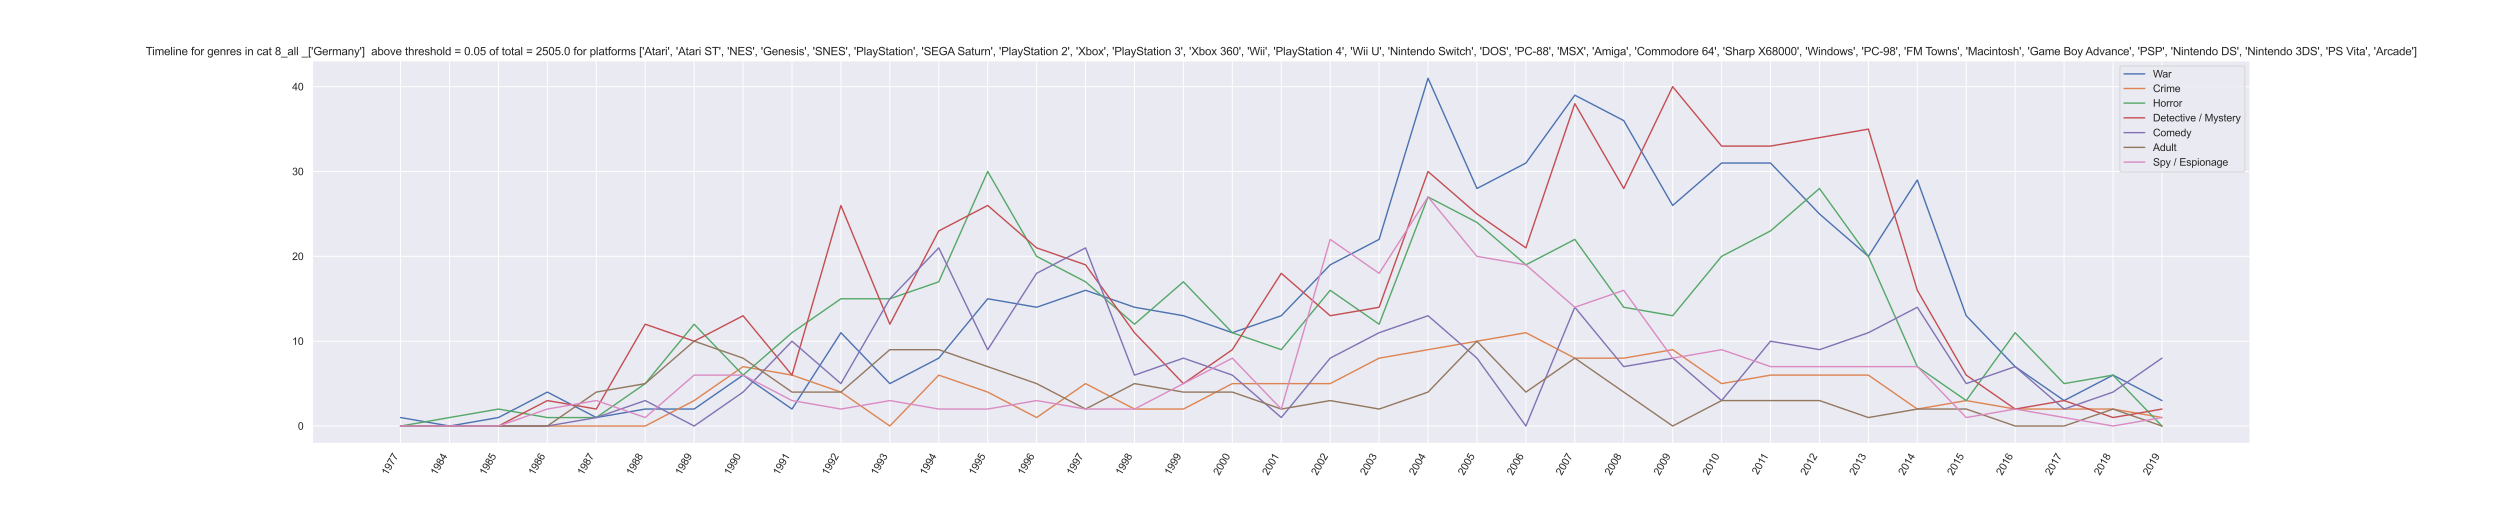 <?xml version="1.0" encoding="utf-8" standalone="no"?>
<!DOCTYPE svg PUBLIC "-//W3C//DTD SVG 1.1//EN"
  "http://www.w3.org/Graphics/SVG/1.1/DTD/svg11.dtd">
<svg xmlns:xlink="http://www.w3.org/1999/xlink" width="2664pt" height="540pt" viewBox="0 0 2664 540" xmlns="http://www.w3.org/2000/svg" version="1.1">
 <defs>
  <style type="text/css">*{stroke-linejoin: round; stroke-linecap: butt}</style>
 </defs>
 <g id="figure_1">
  <g id="patch_1">
   <path d="M 0 540 
L 2664 540 
L 2664 0 
L 0 0 
z
" style="fill: #ffffff"/>
  </g>
  <g id="axes_1">
   <g id="patch_2">
    <path d="M 333 472.5 
L 2397.6 472.5 
L 2397.6 64.8 
L 333 64.8 
z
" style="fill: #eaeaf2"/>
   </g>
   <g id="matplotlib.axis_1">
    <g id="xtick_1">
     <g id="line2d_1">
      <path d="M 426.845 472.5 
L 426.845 64.8 
" clip-path="url(#pfb1b643a6e)" style="fill: none; stroke: #ffffff; stroke-linecap: round"/>
     </g>
     <g id="text_1">
      <!-- 1977 -->
      <g style="fill: #262626" transform="translate(412.718 507.127)rotate(-60)scale(0.11 -0.11)">
       <defs>
        <path id="ArialMT-31" d="M 2384 0 
L 1822 0 
L 1822 3584 
Q 1619 3391 1289 3197 
Q 959 3003 697 2906 
L 697 3450 
Q 1169 3672 1522 3987 
Q 1875 4303 2022 4600 
L 2384 4600 
L 2384 0 
z
" transform="scale(0.016)"/>
        <path id="ArialMT-39" d="M 350 1059 
L 891 1109 
Q 959 728 1153 556 
Q 1347 384 1650 384 
Q 1909 384 2104 503 
Q 2300 622 2425 820 
Q 2550 1019 2634 1356 
Q 2719 1694 2719 2044 
Q 2719 2081 2716 2156 
Q 2547 1888 2255 1720 
Q 1963 1553 1622 1553 
Q 1053 1553 659 1965 
Q 266 2378 266 3053 
Q 266 3750 677 4175 
Q 1088 4600 1706 4600 
Q 2153 4600 2523 4359 
Q 2894 4119 3086 3673 
Q 3278 3228 3278 2384 
Q 3278 1506 3087 986 
Q 2897 466 2520 194 
Q 2144 -78 1638 -78 
Q 1100 -78 759 220 
Q 419 519 350 1059 
z
M 2653 3081 
Q 2653 3566 2395 3850 
Q 2138 4134 1775 4134 
Q 1400 4134 1122 3828 
Q 844 3522 844 3034 
Q 844 2597 1108 2323 
Q 1372 2050 1759 2050 
Q 2150 2050 2401 2323 
Q 2653 2597 2653 3081 
z
" transform="scale(0.016)"/>
        <path id="ArialMT-37" d="M 303 3981 
L 303 4522 
L 3269 4522 
L 3269 4084 
Q 2831 3619 2401 2847 
Q 1972 2075 1738 1259 
Q 1569 684 1522 0 
L 944 0 
Q 953 541 1156 1306 
Q 1359 2072 1739 2783 
Q 2119 3494 2547 3981 
L 303 3981 
z
" transform="scale(0.016)"/>
       </defs>
       <use xlink:href="#ArialMT-31"/>
       <use xlink:href="#ArialMT-39" x="55.615"/>
       <use xlink:href="#ArialMT-37" x="111.23"/>
       <use xlink:href="#ArialMT-37" x="166.846"/>
      </g>
     </g>
    </g>
    <g id="xtick_2">
     <g id="line2d_2">
      <path d="M 478.982 472.5 
L 478.982 64.8 
" clip-path="url(#pfb1b643a6e)" style="fill: none; stroke: #ffffff; stroke-linecap: round"/>
     </g>
     <g id="text_2">
      <!-- 1984 -->
      <g style="fill: #262626" transform="translate(464.854 507.127)rotate(-60)scale(0.11 -0.11)">
       <defs>
        <path id="ArialMT-38" d="M 1131 2484 
Q 781 2613 612 2850 
Q 444 3088 444 3419 
Q 444 3919 803 4259 
Q 1163 4600 1759 4600 
Q 2359 4600 2725 4251 
Q 3091 3903 3091 3403 
Q 3091 3084 2923 2848 
Q 2756 2613 2416 2484 
Q 2838 2347 3058 2040 
Q 3278 1734 3278 1309 
Q 3278 722 2862 322 
Q 2447 -78 1769 -78 
Q 1091 -78 675 323 
Q 259 725 259 1325 
Q 259 1772 486 2073 
Q 713 2375 1131 2484 
z
M 1019 3438 
Q 1019 3113 1228 2906 
Q 1438 2700 1772 2700 
Q 2097 2700 2305 2904 
Q 2513 3109 2513 3406 
Q 2513 3716 2298 3927 
Q 2084 4138 1766 4138 
Q 1444 4138 1231 3931 
Q 1019 3725 1019 3438 
z
M 838 1322 
Q 838 1081 952 856 
Q 1066 631 1291 507 
Q 1516 384 1775 384 
Q 2178 384 2440 643 
Q 2703 903 2703 1303 
Q 2703 1709 2433 1975 
Q 2163 2241 1756 2241 
Q 1359 2241 1098 1978 
Q 838 1716 838 1322 
z
" transform="scale(0.016)"/>
        <path id="ArialMT-34" d="M 2069 0 
L 2069 1097 
L 81 1097 
L 81 1613 
L 2172 4581 
L 2631 4581 
L 2631 1613 
L 3250 1613 
L 3250 1097 
L 2631 1097 
L 2631 0 
L 2069 0 
z
M 2069 1613 
L 2069 3678 
L 634 1613 
L 2069 1613 
z
" transform="scale(0.016)"/>
       </defs>
       <use xlink:href="#ArialMT-31"/>
       <use xlink:href="#ArialMT-39" x="55.615"/>
       <use xlink:href="#ArialMT-38" x="111.23"/>
       <use xlink:href="#ArialMT-34" x="166.846"/>
      </g>
     </g>
    </g>
    <g id="xtick_3">
     <g id="line2d_3">
      <path d="M 531.118 472.5 
L 531.118 64.8 
" clip-path="url(#pfb1b643a6e)" style="fill: none; stroke: #ffffff; stroke-linecap: round"/>
     </g>
     <g id="text_3">
      <!-- 1985 -->
      <g style="fill: #262626" transform="translate(516.991 507.127)rotate(-60)scale(0.11 -0.11)">
       <defs>
        <path id="ArialMT-35" d="M 266 1200 
L 856 1250 
Q 922 819 1161 601 
Q 1400 384 1738 384 
Q 2144 384 2425 690 
Q 2706 997 2706 1503 
Q 2706 1984 2436 2262 
Q 2166 2541 1728 2541 
Q 1456 2541 1237 2417 
Q 1019 2294 894 2097 
L 366 2166 
L 809 4519 
L 3088 4519 
L 3088 3981 
L 1259 3981 
L 1013 2750 
Q 1425 3038 1878 3038 
Q 2478 3038 2890 2622 
Q 3303 2206 3303 1553 
Q 3303 931 2941 478 
Q 2500 -78 1738 -78 
Q 1113 -78 717 272 
Q 322 622 266 1200 
z
" transform="scale(0.016)"/>
       </defs>
       <use xlink:href="#ArialMT-31"/>
       <use xlink:href="#ArialMT-39" x="55.615"/>
       <use xlink:href="#ArialMT-38" x="111.23"/>
       <use xlink:href="#ArialMT-35" x="166.846"/>
      </g>
     </g>
    </g>
    <g id="xtick_4">
     <g id="line2d_4">
      <path d="M 583.255 472.5 
L 583.255 64.8 
" clip-path="url(#pfb1b643a6e)" style="fill: none; stroke: #ffffff; stroke-linecap: round"/>
     </g>
     <g id="text_4">
      <!-- 1986 -->
      <g style="fill: #262626" transform="translate(569.127 507.127)rotate(-60)scale(0.11 -0.11)">
       <defs>
        <path id="ArialMT-36" d="M 3184 3459 
L 2625 3416 
Q 2550 3747 2413 3897 
Q 2184 4138 1850 4138 
Q 1581 4138 1378 3988 
Q 1113 3794 959 3422 
Q 806 3050 800 2363 
Q 1003 2672 1297 2822 
Q 1591 2972 1913 2972 
Q 2475 2972 2870 2558 
Q 3266 2144 3266 1488 
Q 3266 1056 3080 686 
Q 2894 316 2569 119 
Q 2244 -78 1831 -78 
Q 1128 -78 684 439 
Q 241 956 241 2144 
Q 241 3472 731 4075 
Q 1159 4600 1884 4600 
Q 2425 4600 2770 4297 
Q 3116 3994 3184 3459 
z
M 888 1484 
Q 888 1194 1011 928 
Q 1134 663 1356 523 
Q 1578 384 1822 384 
Q 2178 384 2434 671 
Q 2691 959 2691 1453 
Q 2691 1928 2437 2201 
Q 2184 2475 1800 2475 
Q 1419 2475 1153 2201 
Q 888 1928 888 1484 
z
" transform="scale(0.016)"/>
       </defs>
       <use xlink:href="#ArialMT-31"/>
       <use xlink:href="#ArialMT-39" x="55.615"/>
       <use xlink:href="#ArialMT-38" x="111.23"/>
       <use xlink:href="#ArialMT-36" x="166.846"/>
      </g>
     </g>
    </g>
    <g id="xtick_5">
     <g id="line2d_5">
      <path d="M 635.391 472.5 
L 635.391 64.8 
" clip-path="url(#pfb1b643a6e)" style="fill: none; stroke: #ffffff; stroke-linecap: round"/>
     </g>
     <g id="text_5">
      <!-- 1987 -->
      <g style="fill: #262626" transform="translate(621.263 507.127)rotate(-60)scale(0.11 -0.11)">
       <use xlink:href="#ArialMT-31"/>
       <use xlink:href="#ArialMT-39" x="55.615"/>
       <use xlink:href="#ArialMT-38" x="111.23"/>
       <use xlink:href="#ArialMT-37" x="166.846"/>
      </g>
     </g>
    </g>
    <g id="xtick_6">
     <g id="line2d_6">
      <path d="M 687.527 472.5 
L 687.527 64.8 
" clip-path="url(#pfb1b643a6e)" style="fill: none; stroke: #ffffff; stroke-linecap: round"/>
     </g>
     <g id="text_6">
      <!-- 1988 -->
      <g style="fill: #262626" transform="translate(673.4 507.127)rotate(-60)scale(0.11 -0.11)">
       <use xlink:href="#ArialMT-31"/>
       <use xlink:href="#ArialMT-39" x="55.615"/>
       <use xlink:href="#ArialMT-38" x="111.23"/>
       <use xlink:href="#ArialMT-38" x="166.846"/>
      </g>
     </g>
    </g>
    <g id="xtick_7">
     <g id="line2d_7">
      <path d="M 739.664 472.5 
L 739.664 64.8 
" clip-path="url(#pfb1b643a6e)" style="fill: none; stroke: #ffffff; stroke-linecap: round"/>
     </g>
     <g id="text_7">
      <!-- 1989 -->
      <g style="fill: #262626" transform="translate(725.536 507.127)rotate(-60)scale(0.11 -0.11)">
       <use xlink:href="#ArialMT-31"/>
       <use xlink:href="#ArialMT-39" x="55.615"/>
       <use xlink:href="#ArialMT-38" x="111.23"/>
       <use xlink:href="#ArialMT-39" x="166.846"/>
      </g>
     </g>
    </g>
    <g id="xtick_8">
     <g id="line2d_8">
      <path d="M 791.8 472.5 
L 791.8 64.8 
" clip-path="url(#pfb1b643a6e)" style="fill: none; stroke: #ffffff; stroke-linecap: round"/>
     </g>
     <g id="text_8">
      <!-- 1990 -->
      <g style="fill: #262626" transform="translate(777.673 507.127)rotate(-60)scale(0.11 -0.11)">
       <defs>
        <path id="ArialMT-30" d="M 266 2259 
Q 266 3072 433 3567 
Q 600 4063 929 4331 
Q 1259 4600 1759 4600 
Q 2128 4600 2406 4451 
Q 2684 4303 2865 4023 
Q 3047 3744 3150 3342 
Q 3253 2941 3253 2259 
Q 3253 1453 3087 958 
Q 2922 463 2592 192 
Q 2263 -78 1759 -78 
Q 1097 -78 719 397 
Q 266 969 266 2259 
z
M 844 2259 
Q 844 1131 1108 757 
Q 1372 384 1759 384 
Q 2147 384 2411 759 
Q 2675 1134 2675 2259 
Q 2675 3391 2411 3762 
Q 2147 4134 1753 4134 
Q 1366 4134 1134 3806 
Q 844 3388 844 2259 
z
" transform="scale(0.016)"/>
       </defs>
       <use xlink:href="#ArialMT-31"/>
       <use xlink:href="#ArialMT-39" x="55.615"/>
       <use xlink:href="#ArialMT-39" x="111.23"/>
       <use xlink:href="#ArialMT-30" x="166.846"/>
      </g>
     </g>
    </g>
    <g id="xtick_9">
     <g id="line2d_9">
      <path d="M 843.936 472.5 
L 843.936 64.8 
" clip-path="url(#pfb1b643a6e)" style="fill: none; stroke: #ffffff; stroke-linecap: round"/>
     </g>
     <g id="text_9">
      <!-- 1991 -->
      <g style="fill: #262626" transform="translate(829.809 507.127)rotate(-60)scale(0.11 -0.11)">
       <use xlink:href="#ArialMT-31"/>
       <use xlink:href="#ArialMT-39" x="55.615"/>
       <use xlink:href="#ArialMT-39" x="111.23"/>
       <use xlink:href="#ArialMT-31" x="166.846"/>
      </g>
     </g>
    </g>
    <g id="xtick_10">
     <g id="line2d_10">
      <path d="M 896.073 472.5 
L 896.073 64.8 
" clip-path="url(#pfb1b643a6e)" style="fill: none; stroke: #ffffff; stroke-linecap: round"/>
     </g>
     <g id="text_10">
      <!-- 1992 -->
      <g style="fill: #262626" transform="translate(881.945 507.127)rotate(-60)scale(0.11 -0.11)">
       <defs>
        <path id="ArialMT-32" d="M 3222 541 
L 3222 0 
L 194 0 
Q 188 203 259 391 
Q 375 700 629 1000 
Q 884 1300 1366 1694 
Q 2113 2306 2375 2664 
Q 2638 3022 2638 3341 
Q 2638 3675 2398 3904 
Q 2159 4134 1775 4134 
Q 1369 4134 1125 3890 
Q 881 3647 878 3216 
L 300 3275 
Q 359 3922 746 4261 
Q 1134 4600 1788 4600 
Q 2447 4600 2831 4234 
Q 3216 3869 3216 3328 
Q 3216 3053 3103 2787 
Q 2991 2522 2730 2228 
Q 2469 1934 1863 1422 
Q 1356 997 1212 845 
Q 1069 694 975 541 
L 3222 541 
z
" transform="scale(0.016)"/>
       </defs>
       <use xlink:href="#ArialMT-31"/>
       <use xlink:href="#ArialMT-39" x="55.615"/>
       <use xlink:href="#ArialMT-39" x="111.23"/>
       <use xlink:href="#ArialMT-32" x="166.846"/>
      </g>
     </g>
    </g>
    <g id="xtick_11">
     <g id="line2d_11">
      <path d="M 948.209 472.5 
L 948.209 64.8 
" clip-path="url(#pfb1b643a6e)" style="fill: none; stroke: #ffffff; stroke-linecap: round"/>
     </g>
     <g id="text_11">
      <!-- 1993 -->
      <g style="fill: #262626" transform="translate(934.082 507.127)rotate(-60)scale(0.11 -0.11)">
       <defs>
        <path id="ArialMT-33" d="M 269 1209 
L 831 1284 
Q 928 806 1161 595 
Q 1394 384 1728 384 
Q 2125 384 2398 659 
Q 2672 934 2672 1341 
Q 2672 1728 2419 1979 
Q 2166 2231 1775 2231 
Q 1616 2231 1378 2169 
L 1441 2663 
Q 1497 2656 1531 2656 
Q 1891 2656 2178 2843 
Q 2466 3031 2466 3422 
Q 2466 3731 2256 3934 
Q 2047 4138 1716 4138 
Q 1388 4138 1169 3931 
Q 950 3725 888 3313 
L 325 3413 
Q 428 3978 793 4289 
Q 1159 4600 1703 4600 
Q 2078 4600 2393 4439 
Q 2709 4278 2876 4000 
Q 3044 3722 3044 3409 
Q 3044 3113 2884 2869 
Q 2725 2625 2413 2481 
Q 2819 2388 3044 2092 
Q 3269 1797 3269 1353 
Q 3269 753 2831 336 
Q 2394 -81 1725 -81 
Q 1122 -81 723 278 
Q 325 638 269 1209 
z
" transform="scale(0.016)"/>
       </defs>
       <use xlink:href="#ArialMT-31"/>
       <use xlink:href="#ArialMT-39" x="55.615"/>
       <use xlink:href="#ArialMT-39" x="111.23"/>
       <use xlink:href="#ArialMT-33" x="166.846"/>
      </g>
     </g>
    </g>
    <g id="xtick_12">
     <g id="line2d_12">
      <path d="M 1000.345 472.5 
L 1000.345 64.8 
" clip-path="url(#pfb1b643a6e)" style="fill: none; stroke: #ffffff; stroke-linecap: round"/>
     </g>
     <g id="text_12">
      <!-- 1994 -->
      <g style="fill: #262626" transform="translate(986.218 507.127)rotate(-60)scale(0.11 -0.11)">
       <use xlink:href="#ArialMT-31"/>
       <use xlink:href="#ArialMT-39" x="55.615"/>
       <use xlink:href="#ArialMT-39" x="111.23"/>
       <use xlink:href="#ArialMT-34" x="166.846"/>
      </g>
     </g>
    </g>
    <g id="xtick_13">
     <g id="line2d_13">
      <path d="M 1052.482 472.5 
L 1052.482 64.8 
" clip-path="url(#pfb1b643a6e)" style="fill: none; stroke: #ffffff; stroke-linecap: round"/>
     </g>
     <g id="text_13">
      <!-- 1995 -->
      <g style="fill: #262626" transform="translate(1038.354 507.127)rotate(-60)scale(0.11 -0.11)">
       <use xlink:href="#ArialMT-31"/>
       <use xlink:href="#ArialMT-39" x="55.615"/>
       <use xlink:href="#ArialMT-39" x="111.23"/>
       <use xlink:href="#ArialMT-35" x="166.846"/>
      </g>
     </g>
    </g>
    <g id="xtick_14">
     <g id="line2d_14">
      <path d="M 1104.618 472.5 
L 1104.618 64.8 
" clip-path="url(#pfb1b643a6e)" style="fill: none; stroke: #ffffff; stroke-linecap: round"/>
     </g>
     <g id="text_14">
      <!-- 1996 -->
      <g style="fill: #262626" transform="translate(1090.491 507.127)rotate(-60)scale(0.11 -0.11)">
       <use xlink:href="#ArialMT-31"/>
       <use xlink:href="#ArialMT-39" x="55.615"/>
       <use xlink:href="#ArialMT-39" x="111.23"/>
       <use xlink:href="#ArialMT-36" x="166.846"/>
      </g>
     </g>
    </g>
    <g id="xtick_15">
     <g id="line2d_15">
      <path d="M 1156.755 472.5 
L 1156.755 64.8 
" clip-path="url(#pfb1b643a6e)" style="fill: none; stroke: #ffffff; stroke-linecap: round"/>
     </g>
     <g id="text_15">
      <!-- 1997 -->
      <g style="fill: #262626" transform="translate(1142.627 507.127)rotate(-60)scale(0.11 -0.11)">
       <use xlink:href="#ArialMT-31"/>
       <use xlink:href="#ArialMT-39" x="55.615"/>
       <use xlink:href="#ArialMT-39" x="111.23"/>
       <use xlink:href="#ArialMT-37" x="166.846"/>
      </g>
     </g>
    </g>
    <g id="xtick_16">
     <g id="line2d_16">
      <path d="M 1208.891 472.5 
L 1208.891 64.8 
" clip-path="url(#pfb1b643a6e)" style="fill: none; stroke: #ffffff; stroke-linecap: round"/>
     </g>
     <g id="text_16">
      <!-- 1998 -->
      <g style="fill: #262626" transform="translate(1194.763 507.127)rotate(-60)scale(0.11 -0.11)">
       <use xlink:href="#ArialMT-31"/>
       <use xlink:href="#ArialMT-39" x="55.615"/>
       <use xlink:href="#ArialMT-39" x="111.23"/>
       <use xlink:href="#ArialMT-38" x="166.846"/>
      </g>
     </g>
    </g>
    <g id="xtick_17">
     <g id="line2d_17">
      <path d="M 1261.027 472.5 
L 1261.027 64.8 
" clip-path="url(#pfb1b643a6e)" style="fill: none; stroke: #ffffff; stroke-linecap: round"/>
     </g>
     <g id="text_17">
      <!-- 1999 -->
      <g style="fill: #262626" transform="translate(1246.9 507.127)rotate(-60)scale(0.11 -0.11)">
       <use xlink:href="#ArialMT-31"/>
       <use xlink:href="#ArialMT-39" x="55.615"/>
       <use xlink:href="#ArialMT-39" x="111.23"/>
       <use xlink:href="#ArialMT-39" x="166.846"/>
      </g>
     </g>
    </g>
    <g id="xtick_18">
     <g id="line2d_18">
      <path d="M 1313.164 472.5 
L 1313.164 64.8 
" clip-path="url(#pfb1b643a6e)" style="fill: none; stroke: #ffffff; stroke-linecap: round"/>
     </g>
     <g id="text_18">
      <!-- 2000 -->
      <g style="fill: #262626" transform="translate(1299.036 507.127)rotate(-60)scale(0.11 -0.11)">
       <use xlink:href="#ArialMT-32"/>
       <use xlink:href="#ArialMT-30" x="55.615"/>
       <use xlink:href="#ArialMT-30" x="111.23"/>
       <use xlink:href="#ArialMT-30" x="166.846"/>
      </g>
     </g>
    </g>
    <g id="xtick_19">
     <g id="line2d_19">
      <path d="M 1365.3 472.5 
L 1365.3 64.8 
" clip-path="url(#pfb1b643a6e)" style="fill: none; stroke: #ffffff; stroke-linecap: round"/>
     </g>
     <g id="text_19">
      <!-- 2001 -->
      <g style="fill: #262626" transform="translate(1351.173 507.127)rotate(-60)scale(0.11 -0.11)">
       <use xlink:href="#ArialMT-32"/>
       <use xlink:href="#ArialMT-30" x="55.615"/>
       <use xlink:href="#ArialMT-30" x="111.23"/>
       <use xlink:href="#ArialMT-31" x="166.846"/>
      </g>
     </g>
    </g>
    <g id="xtick_20">
     <g id="line2d_20">
      <path d="M 1417.436 472.5 
L 1417.436 64.8 
" clip-path="url(#pfb1b643a6e)" style="fill: none; stroke: #ffffff; stroke-linecap: round"/>
     </g>
     <g id="text_20">
      <!-- 2002 -->
      <g style="fill: #262626" transform="translate(1403.309 507.127)rotate(-60)scale(0.11 -0.11)">
       <use xlink:href="#ArialMT-32"/>
       <use xlink:href="#ArialMT-30" x="55.615"/>
       <use xlink:href="#ArialMT-30" x="111.23"/>
       <use xlink:href="#ArialMT-32" x="166.846"/>
      </g>
     </g>
    </g>
    <g id="xtick_21">
     <g id="line2d_21">
      <path d="M 1469.573 472.5 
L 1469.573 64.8 
" clip-path="url(#pfb1b643a6e)" style="fill: none; stroke: #ffffff; stroke-linecap: round"/>
     </g>
     <g id="text_21">
      <!-- 2003 -->
      <g style="fill: #262626" transform="translate(1455.445 507.127)rotate(-60)scale(0.11 -0.11)">
       <use xlink:href="#ArialMT-32"/>
       <use xlink:href="#ArialMT-30" x="55.615"/>
       <use xlink:href="#ArialMT-30" x="111.23"/>
       <use xlink:href="#ArialMT-33" x="166.846"/>
      </g>
     </g>
    </g>
    <g id="xtick_22">
     <g id="line2d_22">
      <path d="M 1521.709 472.5 
L 1521.709 64.8 
" clip-path="url(#pfb1b643a6e)" style="fill: none; stroke: #ffffff; stroke-linecap: round"/>
     </g>
     <g id="text_22">
      <!-- 2004 -->
      <g style="fill: #262626" transform="translate(1507.582 507.127)rotate(-60)scale(0.11 -0.11)">
       <use xlink:href="#ArialMT-32"/>
       <use xlink:href="#ArialMT-30" x="55.615"/>
       <use xlink:href="#ArialMT-30" x="111.23"/>
       <use xlink:href="#ArialMT-34" x="166.846"/>
      </g>
     </g>
    </g>
    <g id="xtick_23">
     <g id="line2d_23">
      <path d="M 1573.845 472.5 
L 1573.845 64.8 
" clip-path="url(#pfb1b643a6e)" style="fill: none; stroke: #ffffff; stroke-linecap: round"/>
     </g>
     <g id="text_23">
      <!-- 2005 -->
      <g style="fill: #262626" transform="translate(1559.718 507.127)rotate(-60)scale(0.11 -0.11)">
       <use xlink:href="#ArialMT-32"/>
       <use xlink:href="#ArialMT-30" x="55.615"/>
       <use xlink:href="#ArialMT-30" x="111.23"/>
       <use xlink:href="#ArialMT-35" x="166.846"/>
      </g>
     </g>
    </g>
    <g id="xtick_24">
     <g id="line2d_24">
      <path d="M 1625.982 472.5 
L 1625.982 64.8 
" clip-path="url(#pfb1b643a6e)" style="fill: none; stroke: #ffffff; stroke-linecap: round"/>
     </g>
     <g id="text_24">
      <!-- 2006 -->
      <g style="fill: #262626" transform="translate(1611.854 507.127)rotate(-60)scale(0.11 -0.11)">
       <use xlink:href="#ArialMT-32"/>
       <use xlink:href="#ArialMT-30" x="55.615"/>
       <use xlink:href="#ArialMT-30" x="111.23"/>
       <use xlink:href="#ArialMT-36" x="166.846"/>
      </g>
     </g>
    </g>
    <g id="xtick_25">
     <g id="line2d_25">
      <path d="M 1678.118 472.5 
L 1678.118 64.8 
" clip-path="url(#pfb1b643a6e)" style="fill: none; stroke: #ffffff; stroke-linecap: round"/>
     </g>
     <g id="text_25">
      <!-- 2007 -->
      <g style="fill: #262626" transform="translate(1663.991 507.127)rotate(-60)scale(0.11 -0.11)">
       <use xlink:href="#ArialMT-32"/>
       <use xlink:href="#ArialMT-30" x="55.615"/>
       <use xlink:href="#ArialMT-30" x="111.23"/>
       <use xlink:href="#ArialMT-37" x="166.846"/>
      </g>
     </g>
    </g>
    <g id="xtick_26">
     <g id="line2d_26">
      <path d="M 1730.255 472.5 
L 1730.255 64.8 
" clip-path="url(#pfb1b643a6e)" style="fill: none; stroke: #ffffff; stroke-linecap: round"/>
     </g>
     <g id="text_26">
      <!-- 2008 -->
      <g style="fill: #262626" transform="translate(1716.127 507.127)rotate(-60)scale(0.11 -0.11)">
       <use xlink:href="#ArialMT-32"/>
       <use xlink:href="#ArialMT-30" x="55.615"/>
       <use xlink:href="#ArialMT-30" x="111.23"/>
       <use xlink:href="#ArialMT-38" x="166.846"/>
      </g>
     </g>
    </g>
    <g id="xtick_27">
     <g id="line2d_27">
      <path d="M 1782.391 472.5 
L 1782.391 64.8 
" clip-path="url(#pfb1b643a6e)" style="fill: none; stroke: #ffffff; stroke-linecap: round"/>
     </g>
     <g id="text_27">
      <!-- 2009 -->
      <g style="fill: #262626" transform="translate(1768.263 507.127)rotate(-60)scale(0.11 -0.11)">
       <use xlink:href="#ArialMT-32"/>
       <use xlink:href="#ArialMT-30" x="55.615"/>
       <use xlink:href="#ArialMT-30" x="111.23"/>
       <use xlink:href="#ArialMT-39" x="166.846"/>
      </g>
     </g>
    </g>
    <g id="xtick_28">
     <g id="line2d_28">
      <path d="M 1834.527 472.5 
L 1834.527 64.8 
" clip-path="url(#pfb1b643a6e)" style="fill: none; stroke: #ffffff; stroke-linecap: round"/>
     </g>
     <g id="text_28">
      <!-- 2010 -->
      <g style="fill: #262626" transform="translate(1820.4 507.127)rotate(-60)scale(0.11 -0.11)">
       <use xlink:href="#ArialMT-32"/>
       <use xlink:href="#ArialMT-30" x="55.615"/>
       <use xlink:href="#ArialMT-31" x="111.23"/>
       <use xlink:href="#ArialMT-30" x="166.846"/>
      </g>
     </g>
    </g>
    <g id="xtick_29">
     <g id="line2d_29">
      <path d="M 1886.664 472.5 
L 1886.664 64.8 
" clip-path="url(#pfb1b643a6e)" style="fill: none; stroke: #ffffff; stroke-linecap: round"/>
     </g>
     <g id="text_29">
      <!-- 2011 -->
      <g style="fill: #262626" transform="translate(1872.942 506.424)rotate(-60)scale(0.11 -0.11)">
       <use xlink:href="#ArialMT-32"/>
       <use xlink:href="#ArialMT-30" x="55.615"/>
       <use xlink:href="#ArialMT-31" x="111.23"/>
       <use xlink:href="#ArialMT-31" x="159.471"/>
      </g>
     </g>
    </g>
    <g id="xtick_30">
     <g id="line2d_30">
      <path d="M 1938.8 472.5 
L 1938.8 64.8 
" clip-path="url(#pfb1b643a6e)" style="fill: none; stroke: #ffffff; stroke-linecap: round"/>
     </g>
     <g id="text_30">
      <!-- 2012 -->
      <g style="fill: #262626" transform="translate(1924.673 507.127)rotate(-60)scale(0.11 -0.11)">
       <use xlink:href="#ArialMT-32"/>
       <use xlink:href="#ArialMT-30" x="55.615"/>
       <use xlink:href="#ArialMT-31" x="111.23"/>
       <use xlink:href="#ArialMT-32" x="166.846"/>
      </g>
     </g>
    </g>
    <g id="xtick_31">
     <g id="line2d_31">
      <path d="M 1990.936 472.5 
L 1990.936 64.8 
" clip-path="url(#pfb1b643a6e)" style="fill: none; stroke: #ffffff; stroke-linecap: round"/>
     </g>
     <g id="text_31">
      <!-- 2013 -->
      <g style="fill: #262626" transform="translate(1976.809 507.127)rotate(-60)scale(0.11 -0.11)">
       <use xlink:href="#ArialMT-32"/>
       <use xlink:href="#ArialMT-30" x="55.615"/>
       <use xlink:href="#ArialMT-31" x="111.23"/>
       <use xlink:href="#ArialMT-33" x="166.846"/>
      </g>
     </g>
    </g>
    <g id="xtick_32">
     <g id="line2d_32">
      <path d="M 2043.073 472.5 
L 2043.073 64.8 
" clip-path="url(#pfb1b643a6e)" style="fill: none; stroke: #ffffff; stroke-linecap: round"/>
     </g>
     <g id="text_32">
      <!-- 2014 -->
      <g style="fill: #262626" transform="translate(2028.945 507.127)rotate(-60)scale(0.11 -0.11)">
       <use xlink:href="#ArialMT-32"/>
       <use xlink:href="#ArialMT-30" x="55.615"/>
       <use xlink:href="#ArialMT-31" x="111.23"/>
       <use xlink:href="#ArialMT-34" x="166.846"/>
      </g>
     </g>
    </g>
    <g id="xtick_33">
     <g id="line2d_33">
      <path d="M 2095.209 472.5 
L 2095.209 64.8 
" clip-path="url(#pfb1b643a6e)" style="fill: none; stroke: #ffffff; stroke-linecap: round"/>
     </g>
     <g id="text_33">
      <!-- 2015 -->
      <g style="fill: #262626" transform="translate(2081.082 507.127)rotate(-60)scale(0.11 -0.11)">
       <use xlink:href="#ArialMT-32"/>
       <use xlink:href="#ArialMT-30" x="55.615"/>
       <use xlink:href="#ArialMT-31" x="111.23"/>
       <use xlink:href="#ArialMT-35" x="166.846"/>
      </g>
     </g>
    </g>
    <g id="xtick_34">
     <g id="line2d_34">
      <path d="M 2147.345 472.5 
L 2147.345 64.8 
" clip-path="url(#pfb1b643a6e)" style="fill: none; stroke: #ffffff; stroke-linecap: round"/>
     </g>
     <g id="text_34">
      <!-- 2016 -->
      <g style="fill: #262626" transform="translate(2133.218 507.127)rotate(-60)scale(0.11 -0.11)">
       <use xlink:href="#ArialMT-32"/>
       <use xlink:href="#ArialMT-30" x="55.615"/>
       <use xlink:href="#ArialMT-31" x="111.23"/>
       <use xlink:href="#ArialMT-36" x="166.846"/>
      </g>
     </g>
    </g>
    <g id="xtick_35">
     <g id="line2d_35">
      <path d="M 2199.482 472.5 
L 2199.482 64.8 
" clip-path="url(#pfb1b643a6e)" style="fill: none; stroke: #ffffff; stroke-linecap: round"/>
     </g>
     <g id="text_35">
      <!-- 2017 -->
      <g style="fill: #262626" transform="translate(2185.354 507.127)rotate(-60)scale(0.11 -0.11)">
       <use xlink:href="#ArialMT-32"/>
       <use xlink:href="#ArialMT-30" x="55.615"/>
       <use xlink:href="#ArialMT-31" x="111.23"/>
       <use xlink:href="#ArialMT-37" x="166.846"/>
      </g>
     </g>
    </g>
    <g id="xtick_36">
     <g id="line2d_36">
      <path d="M 2251.618 472.5 
L 2251.618 64.8 
" clip-path="url(#pfb1b643a6e)" style="fill: none; stroke: #ffffff; stroke-linecap: round"/>
     </g>
     <g id="text_36">
      <!-- 2018 -->
      <g style="fill: #262626" transform="translate(2237.491 507.127)rotate(-60)scale(0.11 -0.11)">
       <use xlink:href="#ArialMT-32"/>
       <use xlink:href="#ArialMT-30" x="55.615"/>
       <use xlink:href="#ArialMT-31" x="111.23"/>
       <use xlink:href="#ArialMT-38" x="166.846"/>
      </g>
     </g>
    </g>
    <g id="xtick_37">
     <g id="line2d_37">
      <path d="M 2303.755 472.5 
L 2303.755 64.8 
" clip-path="url(#pfb1b643a6e)" style="fill: none; stroke: #ffffff; stroke-linecap: round"/>
     </g>
     <g id="text_37">
      <!-- 2019 -->
      <g style="fill: #262626" transform="translate(2289.627 507.127)rotate(-60)scale(0.11 -0.11)">
       <use xlink:href="#ArialMT-32"/>
       <use xlink:href="#ArialMT-30" x="55.615"/>
       <use xlink:href="#ArialMT-31" x="111.23"/>
       <use xlink:href="#ArialMT-39" x="166.846"/>
      </g>
     </g>
    </g>
   </g>
   <g id="matplotlib.axis_2">
    <g id="ytick_1">
     <g id="line2d_38">
      <path d="M 333 453.968 
L 2397.6 453.968 
" clip-path="url(#pfb1b643a6e)" style="fill: none; stroke: #ffffff; stroke-linecap: round"/>
     </g>
     <g id="text_38">
      <!-- 0 -->
      <g style="fill: #262626" transform="translate(317.383 457.905)scale(0.11 -0.11)">
       <use xlink:href="#ArialMT-30"/>
      </g>
     </g>
    </g>
    <g id="ytick_2">
     <g id="line2d_39">
      <path d="M 333 363.569 
L 2397.6 363.569 
" clip-path="url(#pfb1b643a6e)" style="fill: none; stroke: #ffffff; stroke-linecap: round"/>
     </g>
     <g id="text_39">
      <!-- 10 -->
      <g style="fill: #262626" transform="translate(311.266 367.506)scale(0.11 -0.11)">
       <use xlink:href="#ArialMT-31"/>
       <use xlink:href="#ArialMT-30" x="55.615"/>
      </g>
     </g>
    </g>
    <g id="ytick_3">
     <g id="line2d_40">
      <path d="M 333 273.17 
L 2397.6 273.17 
" clip-path="url(#pfb1b643a6e)" style="fill: none; stroke: #ffffff; stroke-linecap: round"/>
     </g>
     <g id="text_40">
      <!-- 20 -->
      <g style="fill: #262626" transform="translate(311.266 277.107)scale(0.11 -0.11)">
       <use xlink:href="#ArialMT-32"/>
       <use xlink:href="#ArialMT-30" x="55.615"/>
      </g>
     </g>
    </g>
    <g id="ytick_4">
     <g id="line2d_41">
      <path d="M 333 182.771 
L 2397.6 182.771 
" clip-path="url(#pfb1b643a6e)" style="fill: none; stroke: #ffffff; stroke-linecap: round"/>
     </g>
     <g id="text_41">
      <!-- 30 -->
      <g style="fill: #262626" transform="translate(311.266 186.708)scale(0.11 -0.11)">
       <use xlink:href="#ArialMT-33"/>
       <use xlink:href="#ArialMT-30" x="55.615"/>
      </g>
     </g>
    </g>
    <g id="ytick_5">
     <g id="line2d_42">
      <path d="M 333 92.372 
L 2397.6 92.372 
" clip-path="url(#pfb1b643a6e)" style="fill: none; stroke: #ffffff; stroke-linecap: round"/>
     </g>
     <g id="text_42">
      <!-- 40 -->
      <g style="fill: #262626" transform="translate(311.266 96.309)scale(0.11 -0.11)">
       <use xlink:href="#ArialMT-34"/>
       <use xlink:href="#ArialMT-30" x="55.615"/>
      </g>
     </g>
    </g>
   </g>
   <g id="line2d_43">
    <path d="M 426.845 444.928 
L 478.982 453.968 
L 531.118 444.928 
L 583.255 417.809 
L 635.391 444.928 
L 687.527 435.888 
L 739.664 435.888 
L 791.8 399.729 
L 843.936 435.888 
L 896.073 354.529 
L 948.209 408.769 
L 1000.345 381.649 
L 1052.482 318.37 
L 1104.618 327.409 
L 1156.755 309.33 
L 1208.891 327.409 
L 1261.027 336.449 
L 1313.164 354.529 
L 1365.3 336.449 
L 1417.436 282.21 
L 1469.573 255.09 
L 1521.709 83.332 
L 1573.845 200.851 
L 1625.982 173.731 
L 1678.118 101.412 
L 1730.255 128.531 
L 1782.391 218.93 
L 1834.527 173.731 
L 1886.664 173.731 
L 1938.8 227.97 
L 1990.936 273.17 
L 2043.073 191.811 
L 2095.209 336.449 
L 2147.345 390.689 
L 2199.482 426.848 
L 2251.618 399.729 
L 2303.755 426.848 
" clip-path="url(#pfb1b643a6e)" style="fill: none; stroke: #4c72b0; stroke-width: 1.5; stroke-linecap: round"/>
   </g>
   <g id="line2d_44">
    <path d="M 426.845 453.968 
L 478.982 453.968 
L 531.118 453.968 
L 583.255 453.968 
L 635.391 453.968 
L 687.527 453.968 
L 739.664 426.848 
L 791.8 390.689 
L 843.936 399.729 
L 896.073 417.809 
L 948.209 453.968 
L 1000.345 399.729 
L 1052.482 417.809 
L 1104.618 444.928 
L 1156.755 408.769 
L 1208.891 435.888 
L 1261.027 435.888 
L 1313.164 408.769 
L 1365.3 408.769 
L 1417.436 408.769 
L 1469.573 381.649 
L 1521.709 372.609 
L 1573.845 363.569 
L 1625.982 354.529 
L 1678.118 381.649 
L 1730.255 381.649 
L 1782.391 372.609 
L 1834.527 408.769 
L 1886.664 399.729 
L 1938.8 399.729 
L 1990.936 399.729 
L 2043.073 435.888 
L 2095.209 426.848 
L 2147.345 435.888 
L 2199.482 435.888 
L 2251.618 435.888 
L 2303.755 444.928 
" clip-path="url(#pfb1b643a6e)" style="fill: none; stroke: #dd8452; stroke-width: 1.5; stroke-linecap: round"/>
   </g>
   <g id="line2d_45">
    <path d="M 426.845 453.968 
L 478.982 444.928 
L 531.118 435.888 
L 583.255 444.928 
L 635.391 444.928 
L 687.527 408.769 
L 739.664 345.489 
L 791.8 399.729 
L 843.936 354.529 
L 896.073 318.37 
L 948.209 318.37 
L 1000.345 300.29 
L 1052.482 182.771 
L 1104.618 273.17 
L 1156.755 300.29 
L 1208.891 345.489 
L 1261.027 300.29 
L 1313.164 354.529 
L 1365.3 372.609 
L 1417.436 309.33 
L 1469.573 345.489 
L 1521.709 209.891 
L 1573.845 237.01 
L 1625.982 282.21 
L 1678.118 255.09 
L 1730.255 327.409 
L 1782.391 336.449 
L 1834.527 273.17 
L 1886.664 246.05 
L 1938.8 200.851 
L 1990.936 273.17 
L 2043.073 390.689 
L 2095.209 426.848 
L 2147.345 354.529 
L 2199.482 408.769 
L 2251.618 399.729 
L 2303.755 453.968 
" clip-path="url(#pfb1b643a6e)" style="fill: none; stroke: #55a868; stroke-width: 1.5; stroke-linecap: round"/>
   </g>
   <g id="line2d_46">
    <path d="M 426.845 453.968 
L 478.982 453.968 
L 531.118 453.968 
L 583.255 426.848 
L 635.391 435.888 
L 687.527 345.489 
L 739.664 363.569 
L 791.8 336.449 
L 843.936 399.729 
L 896.073 218.93 
L 948.209 345.489 
L 1000.345 246.05 
L 1052.482 218.93 
L 1104.618 264.13 
L 1156.755 282.21 
L 1208.891 354.529 
L 1261.027 408.769 
L 1313.164 372.609 
L 1365.3 291.25 
L 1417.436 336.449 
L 1469.573 327.409 
L 1521.709 182.771 
L 1573.845 227.97 
L 1625.982 264.13 
L 1678.118 110.452 
L 1730.255 200.851 
L 1782.391 92.372 
L 1834.527 155.651 
L 1886.664 155.651 
L 1938.8 146.611 
L 1990.936 137.571 
L 2043.073 309.33 
L 2095.209 399.729 
L 2147.345 435.888 
L 2199.482 426.848 
L 2251.618 444.928 
L 2303.755 435.888 
" clip-path="url(#pfb1b643a6e)" style="fill: none; stroke: #c44e52; stroke-width: 1.5; stroke-linecap: round"/>
   </g>
   <g id="line2d_47">
    <path d="M 426.845 453.968 
L 478.982 453.968 
L 531.118 453.968 
L 583.255 453.968 
L 635.391 444.928 
L 687.527 426.848 
L 739.664 453.968 
L 791.8 417.809 
L 843.936 363.569 
L 896.073 408.769 
L 948.209 318.37 
L 1000.345 264.13 
L 1052.482 372.609 
L 1104.618 291.25 
L 1156.755 264.13 
L 1208.891 399.729 
L 1261.027 381.649 
L 1313.164 399.729 
L 1365.3 444.928 
L 1417.436 381.649 
L 1469.573 354.529 
L 1521.709 336.449 
L 1573.845 381.649 
L 1625.982 453.968 
L 1678.118 327.409 
L 1730.255 390.689 
L 1782.391 381.649 
L 1834.527 426.848 
L 1886.664 363.569 
L 1938.8 372.609 
L 1990.936 354.529 
L 2043.073 327.409 
L 2095.209 408.769 
L 2147.345 390.689 
L 2199.482 435.888 
L 2251.618 417.809 
L 2303.755 381.649 
" clip-path="url(#pfb1b643a6e)" style="fill: none; stroke: #8172b3; stroke-width: 1.5; stroke-linecap: round"/>
   </g>
   <g id="line2d_48">
    <path d="M 426.845 453.968 
L 478.982 453.968 
L 531.118 453.968 
L 583.255 453.968 
L 635.391 417.809 
L 687.527 408.769 
L 739.664 363.569 
L 791.8 381.649 
L 843.936 417.809 
L 896.073 417.809 
L 948.209 372.609 
L 1000.345 372.609 
L 1052.482 390.689 
L 1104.618 408.769 
L 1156.755 435.888 
L 1208.891 408.769 
L 1261.027 417.809 
L 1313.164 417.809 
L 1365.3 435.888 
L 1417.436 426.848 
L 1469.573 435.888 
L 1521.709 417.809 
L 1573.845 363.569 
L 1625.982 417.809 
L 1678.118 381.649 
L 1730.255 417.809 
L 1782.391 453.968 
L 1834.527 426.848 
L 1886.664 426.848 
L 1938.8 426.848 
L 1990.936 444.928 
L 2043.073 435.888 
L 2095.209 435.888 
L 2147.345 453.968 
L 2199.482 453.968 
L 2251.618 435.888 
L 2303.755 453.968 
" clip-path="url(#pfb1b643a6e)" style="fill: none; stroke: #937860; stroke-width: 1.5; stroke-linecap: round"/>
   </g>
   <g id="line2d_49">
    <path d="M 426.845 453.968 
L 478.982 453.968 
L 531.118 453.968 
L 583.255 435.888 
L 635.391 426.848 
L 687.527 444.928 
L 739.664 399.729 
L 791.8 399.729 
L 843.936 426.848 
L 896.073 435.888 
L 948.209 426.848 
L 1000.345 435.888 
L 1052.482 435.888 
L 1104.618 426.848 
L 1156.755 435.888 
L 1208.891 435.888 
L 1261.027 408.769 
L 1313.164 381.649 
L 1365.3 435.888 
L 1417.436 255.09 
L 1469.573 291.25 
L 1521.709 209.891 
L 1573.845 273.17 
L 1625.982 282.21 
L 1678.118 327.409 
L 1730.255 309.33 
L 1782.391 381.649 
L 1834.527 372.609 
L 1886.664 390.689 
L 1938.8 390.689 
L 1990.936 390.689 
L 2043.073 390.689 
L 2095.209 444.928 
L 2147.345 435.888 
L 2199.482 444.928 
L 2251.618 453.968 
L 2303.755 444.928 
" clip-path="url(#pfb1b643a6e)" style="fill: none; stroke: #da8bc3; stroke-width: 1.5; stroke-linecap: round"/>
   </g>
   <g id="patch_3">
    <path d="M 333 472.5 
L 333 64.8 
" style="fill: none; stroke: #ffffff; stroke-width: 1.25; stroke-linejoin: miter; stroke-linecap: square"/>
   </g>
   <g id="patch_4">
    <path d="M 2397.6 472.5 
L 2397.6 64.8 
" style="fill: none; stroke: #ffffff; stroke-width: 1.25; stroke-linejoin: miter; stroke-linecap: square"/>
   </g>
   <g id="patch_5">
    <path d="M 333 472.5 
L 2397.6 472.5 
" style="fill: none; stroke: #ffffff; stroke-width: 1.25; stroke-linejoin: miter; stroke-linecap: square"/>
   </g>
   <g id="patch_6">
    <path d="M 333 64.8 
L 2397.6 64.8 
" style="fill: none; stroke: #ffffff; stroke-width: 1.25; stroke-linejoin: miter; stroke-linecap: square"/>
   </g>
   <g id="text_43">
    <!-- Timeline for genres in cat 8_all _['Germany']  above threshold = 0.05 of total = 2505.0 for platforms ['Atari', 'Atari ST', 'NES', 'Genesis', 'SNES', 'PlayStation', 'SEGA Saturn', 'PlayStation 2', 'Xbox', 'PlayStation 3', 'Xbox 360', 'Wii', 'PlayStation 4', 'Wii U', 'Nintendo Switch', 'DOS', 'PC-88', 'MSX', 'Amiga', 'Commodore 64', 'Sharp X68000', 'Windows', 'PC-98', 'FM Towns', 'Macintosh', 'Game Boy Advance', 'PSP', 'Nintendo DS', 'Nintendo 3DS', 'PS Vita', 'Arcade'] -->
    <g style="fill: #262626" transform="translate(155.265 58.8)scale(0.12 -0.12)">
     <defs>
      <path id="ArialMT-54" d="M 1659 0 
L 1659 4041 
L 150 4041 
L 150 4581 
L 3781 4581 
L 3781 4041 
L 2266 4041 
L 2266 0 
L 1659 0 
z
" transform="scale(0.016)"/>
      <path id="ArialMT-69" d="M 425 3934 
L 425 4581 
L 988 4581 
L 988 3934 
L 425 3934 
z
M 425 0 
L 425 3319 
L 988 3319 
L 988 0 
L 425 0 
z
" transform="scale(0.016)"/>
      <path id="ArialMT-6d" d="M 422 0 
L 422 3319 
L 925 3319 
L 925 2853 
Q 1081 3097 1340 3245 
Q 1600 3394 1931 3394 
Q 2300 3394 2536 3241 
Q 2772 3088 2869 2813 
Q 3263 3394 3894 3394 
Q 4388 3394 4653 3120 
Q 4919 2847 4919 2278 
L 4919 0 
L 4359 0 
L 4359 2091 
Q 4359 2428 4304 2576 
Q 4250 2725 4106 2815 
Q 3963 2906 3769 2906 
Q 3419 2906 3187 2673 
Q 2956 2441 2956 1928 
L 2956 0 
L 2394 0 
L 2394 2156 
Q 2394 2531 2256 2718 
Q 2119 2906 1806 2906 
Q 1569 2906 1367 2781 
Q 1166 2656 1075 2415 
Q 984 2175 984 1722 
L 984 0 
L 422 0 
z
" transform="scale(0.016)"/>
      <path id="ArialMT-65" d="M 2694 1069 
L 3275 997 
Q 3138 488 2766 206 
Q 2394 -75 1816 -75 
Q 1088 -75 661 373 
Q 234 822 234 1631 
Q 234 2469 665 2931 
Q 1097 3394 1784 3394 
Q 2450 3394 2872 2941 
Q 3294 2488 3294 1666 
Q 3294 1616 3291 1516 
L 816 1516 
Q 847 969 1125 678 
Q 1403 388 1819 388 
Q 2128 388 2347 550 
Q 2566 713 2694 1069 
z
M 847 1978 
L 2700 1978 
Q 2663 2397 2488 2606 
Q 2219 2931 1791 2931 
Q 1403 2931 1139 2672 
Q 875 2413 847 1978 
z
" transform="scale(0.016)"/>
      <path id="ArialMT-6c" d="M 409 0 
L 409 4581 
L 972 4581 
L 972 0 
L 409 0 
z
" transform="scale(0.016)"/>
      <path id="ArialMT-6e" d="M 422 0 
L 422 3319 
L 928 3319 
L 928 2847 
Q 1294 3394 1984 3394 
Q 2284 3394 2536 3286 
Q 2788 3178 2913 3003 
Q 3038 2828 3088 2588 
Q 3119 2431 3119 2041 
L 3119 0 
L 2556 0 
L 2556 2019 
Q 2556 2363 2490 2533 
Q 2425 2703 2258 2804 
Q 2091 2906 1866 2906 
Q 1506 2906 1245 2678 
Q 984 2450 984 1813 
L 984 0 
L 422 0 
z
" transform="scale(0.016)"/>
      <path id="ArialMT-20" transform="scale(0.016)"/>
      <path id="ArialMT-66" d="M 556 0 
L 556 2881 
L 59 2881 
L 59 3319 
L 556 3319 
L 556 3672 
Q 556 4006 616 4169 
Q 697 4388 901 4523 
Q 1106 4659 1475 4659 
Q 1713 4659 2000 4603 
L 1916 4113 
Q 1741 4144 1584 4144 
Q 1328 4144 1222 4034 
Q 1116 3925 1116 3625 
L 1116 3319 
L 1763 3319 
L 1763 2881 
L 1116 2881 
L 1116 0 
L 556 0 
z
" transform="scale(0.016)"/>
      <path id="ArialMT-6f" d="M 213 1659 
Q 213 2581 725 3025 
Q 1153 3394 1769 3394 
Q 2453 3394 2887 2945 
Q 3322 2497 3322 1706 
Q 3322 1066 3130 698 
Q 2938 331 2570 128 
Q 2203 -75 1769 -75 
Q 1072 -75 642 372 
Q 213 819 213 1659 
z
M 791 1659 
Q 791 1022 1069 705 
Q 1347 388 1769 388 
Q 2188 388 2466 706 
Q 2744 1025 2744 1678 
Q 2744 2294 2464 2611 
Q 2184 2928 1769 2928 
Q 1347 2928 1069 2612 
Q 791 2297 791 1659 
z
" transform="scale(0.016)"/>
      <path id="ArialMT-72" d="M 416 0 
L 416 3319 
L 922 3319 
L 922 2816 
Q 1116 3169 1280 3281 
Q 1444 3394 1641 3394 
Q 1925 3394 2219 3213 
L 2025 2691 
Q 1819 2813 1613 2813 
Q 1428 2813 1281 2702 
Q 1134 2591 1072 2394 
Q 978 2094 978 1738 
L 978 0 
L 416 0 
z
" transform="scale(0.016)"/>
      <path id="ArialMT-67" d="M 319 -275 
L 866 -356 
Q 900 -609 1056 -725 
Q 1266 -881 1628 -881 
Q 2019 -881 2231 -725 
Q 2444 -569 2519 -288 
Q 2563 -116 2559 434 
Q 2191 0 1641 0 
Q 956 0 581 494 
Q 206 988 206 1678 
Q 206 2153 378 2554 
Q 550 2956 876 3175 
Q 1203 3394 1644 3394 
Q 2231 3394 2613 2919 
L 2613 3319 
L 3131 3319 
L 3131 450 
Q 3131 -325 2973 -648 
Q 2816 -972 2473 -1159 
Q 2131 -1347 1631 -1347 
Q 1038 -1347 672 -1080 
Q 306 -813 319 -275 
z
M 784 1719 
Q 784 1066 1043 766 
Q 1303 466 1694 466 
Q 2081 466 2343 764 
Q 2606 1063 2606 1700 
Q 2606 2309 2336 2618 
Q 2066 2928 1684 2928 
Q 1309 2928 1046 2623 
Q 784 2319 784 1719 
z
" transform="scale(0.016)"/>
      <path id="ArialMT-73" d="M 197 991 
L 753 1078 
Q 800 744 1014 566 
Q 1228 388 1613 388 
Q 2000 388 2187 545 
Q 2375 703 2375 916 
Q 2375 1106 2209 1216 
Q 2094 1291 1634 1406 
Q 1016 1563 777 1677 
Q 538 1791 414 1992 
Q 291 2194 291 2438 
Q 291 2659 392 2848 
Q 494 3038 669 3163 
Q 800 3259 1026 3326 
Q 1253 3394 1513 3394 
Q 1903 3394 2198 3281 
Q 2494 3169 2634 2976 
Q 2775 2784 2828 2463 
L 2278 2388 
Q 2241 2644 2061 2787 
Q 1881 2931 1553 2931 
Q 1166 2931 1000 2803 
Q 834 2675 834 2503 
Q 834 2394 903 2306 
Q 972 2216 1119 2156 
Q 1203 2125 1616 2013 
Q 2213 1853 2448 1751 
Q 2684 1650 2818 1456 
Q 2953 1263 2953 975 
Q 2953 694 2789 445 
Q 2625 197 2315 61 
Q 2006 -75 1616 -75 
Q 969 -75 630 194 
Q 291 463 197 991 
z
" transform="scale(0.016)"/>
      <path id="ArialMT-63" d="M 2588 1216 
L 3141 1144 
Q 3050 572 2676 248 
Q 2303 -75 1759 -75 
Q 1078 -75 664 370 
Q 250 816 250 1647 
Q 250 2184 428 2587 
Q 606 2991 970 3192 
Q 1334 3394 1763 3394 
Q 2303 3394 2647 3120 
Q 2991 2847 3088 2344 
L 2541 2259 
Q 2463 2594 2264 2762 
Q 2066 2931 1784 2931 
Q 1359 2931 1093 2626 
Q 828 2322 828 1663 
Q 828 994 1084 691 
Q 1341 388 1753 388 
Q 2084 388 2306 591 
Q 2528 794 2588 1216 
z
" transform="scale(0.016)"/>
      <path id="ArialMT-61" d="M 2588 409 
Q 2275 144 1986 34 
Q 1697 -75 1366 -75 
Q 819 -75 525 192 
Q 231 459 231 875 
Q 231 1119 342 1320 
Q 453 1522 633 1644 
Q 813 1766 1038 1828 
Q 1203 1872 1538 1913 
Q 2219 1994 2541 2106 
Q 2544 2222 2544 2253 
Q 2544 2597 2384 2738 
Q 2169 2928 1744 2928 
Q 1347 2928 1158 2789 
Q 969 2650 878 2297 
L 328 2372 
Q 403 2725 575 2942 
Q 747 3159 1072 3276 
Q 1397 3394 1825 3394 
Q 2250 3394 2515 3294 
Q 2781 3194 2906 3042 
Q 3031 2891 3081 2659 
Q 3109 2516 3109 2141 
L 3109 1391 
Q 3109 606 3145 398 
Q 3181 191 3288 0 
L 2700 0 
Q 2613 175 2588 409 
z
M 2541 1666 
Q 2234 1541 1622 1453 
Q 1275 1403 1131 1340 
Q 988 1278 909 1158 
Q 831 1038 831 891 
Q 831 666 1001 516 
Q 1172 366 1500 366 
Q 1825 366 2078 508 
Q 2331 650 2450 897 
Q 2541 1088 2541 1459 
L 2541 1666 
z
" transform="scale(0.016)"/>
      <path id="ArialMT-74" d="M 1650 503 
L 1731 6 
Q 1494 -44 1306 -44 
Q 1000 -44 831 53 
Q 663 150 594 308 
Q 525 466 525 972 
L 525 2881 
L 113 2881 
L 113 3319 
L 525 3319 
L 525 4141 
L 1084 4478 
L 1084 3319 
L 1650 3319 
L 1650 2881 
L 1084 2881 
L 1084 941 
Q 1084 700 1114 631 
Q 1144 563 1211 522 
Q 1278 481 1403 481 
Q 1497 481 1650 503 
z
" transform="scale(0.016)"/>
      <path id="ArialMT-5f" d="M -97 -1272 
L -97 -866 
L 3631 -866 
L 3631 -1272 
L -97 -1272 
z
" transform="scale(0.016)"/>
      <path id="ArialMT-5b" d="M 434 -1272 
L 434 4581 
L 1675 4581 
L 1675 4116 
L 997 4116 
L 997 -806 
L 1675 -806 
L 1675 -1272 
L 434 -1272 
z
" transform="scale(0.016)"/>
      <path id="ArialMT-27" d="M 425 2959 
L 281 3816 
L 281 4581 
L 922 4581 
L 922 3816 
L 772 2959 
L 425 2959 
z
" transform="scale(0.016)"/>
      <path id="ArialMT-47" d="M 2638 1797 
L 2638 2334 
L 4578 2338 
L 4578 638 
Q 4131 281 3656 101 
Q 3181 -78 2681 -78 
Q 2006 -78 1454 211 
Q 903 500 622 1047 
Q 341 1594 341 2269 
Q 341 2938 620 3517 
Q 900 4097 1425 4378 
Q 1950 4659 2634 4659 
Q 3131 4659 3532 4498 
Q 3934 4338 4162 4050 
Q 4391 3763 4509 3300 
L 3963 3150 
Q 3859 3500 3706 3700 
Q 3553 3900 3268 4020 
Q 2984 4141 2638 4141 
Q 2222 4141 1919 4014 
Q 1616 3888 1430 3681 
Q 1244 3475 1141 3228 
Q 966 2803 966 2306 
Q 966 1694 1177 1281 
Q 1388 869 1791 669 
Q 2194 469 2647 469 
Q 3041 469 3416 620 
Q 3791 772 3984 944 
L 3984 1797 
L 2638 1797 
z
" transform="scale(0.016)"/>
      <path id="ArialMT-79" d="M 397 -1278 
L 334 -750 
Q 519 -800 656 -800 
Q 844 -800 956 -737 
Q 1069 -675 1141 -563 
Q 1194 -478 1313 -144 
Q 1328 -97 1363 -6 
L 103 3319 
L 709 3319 
L 1400 1397 
Q 1534 1031 1641 628 
Q 1738 1016 1872 1384 
L 2581 3319 
L 3144 3319 
L 1881 -56 
Q 1678 -603 1566 -809 
Q 1416 -1088 1222 -1217 
Q 1028 -1347 759 -1347 
Q 597 -1347 397 -1278 
z
" transform="scale(0.016)"/>
      <path id="ArialMT-5d" d="M 1363 -1272 
L 122 -1272 
L 122 -806 
L 800 -806 
L 800 4116 
L 122 4116 
L 122 4581 
L 1363 4581 
L 1363 -1272 
z
" transform="scale(0.016)"/>
      <path id="ArialMT-62" d="M 941 0 
L 419 0 
L 419 4581 
L 981 4581 
L 981 2947 
Q 1338 3394 1891 3394 
Q 2197 3394 2470 3270 
Q 2744 3147 2920 2923 
Q 3097 2700 3197 2384 
Q 3297 2069 3297 1709 
Q 3297 856 2875 390 
Q 2453 -75 1863 -75 
Q 1275 -75 941 416 
L 941 0 
z
M 934 1684 
Q 934 1088 1097 822 
Q 1363 388 1816 388 
Q 2184 388 2453 708 
Q 2722 1028 2722 1663 
Q 2722 2313 2464 2622 
Q 2206 2931 1841 2931 
Q 1472 2931 1203 2611 
Q 934 2291 934 1684 
z
" transform="scale(0.016)"/>
      <path id="ArialMT-76" d="M 1344 0 
L 81 3319 
L 675 3319 
L 1388 1331 
Q 1503 1009 1600 663 
Q 1675 925 1809 1294 
L 2547 3319 
L 3125 3319 
L 1869 0 
L 1344 0 
z
" transform="scale(0.016)"/>
      <path id="ArialMT-68" d="M 422 0 
L 422 4581 
L 984 4581 
L 984 2938 
Q 1378 3394 1978 3394 
Q 2347 3394 2619 3248 
Q 2891 3103 3008 2847 
Q 3125 2591 3125 2103 
L 3125 0 
L 2563 0 
L 2563 2103 
Q 2563 2525 2380 2717 
Q 2197 2909 1863 2909 
Q 1613 2909 1392 2779 
Q 1172 2650 1078 2428 
Q 984 2206 984 1816 
L 984 0 
L 422 0 
z
" transform="scale(0.016)"/>
      <path id="ArialMT-64" d="M 2575 0 
L 2575 419 
Q 2259 -75 1647 -75 
Q 1250 -75 917 144 
Q 584 363 401 755 
Q 219 1147 219 1656 
Q 219 2153 384 2558 
Q 550 2963 881 3178 
Q 1213 3394 1622 3394 
Q 1922 3394 2156 3267 
Q 2391 3141 2538 2938 
L 2538 4581 
L 3097 4581 
L 3097 0 
L 2575 0 
z
M 797 1656 
Q 797 1019 1065 703 
Q 1334 388 1700 388 
Q 2069 388 2326 689 
Q 2584 991 2584 1609 
Q 2584 2291 2321 2609 
Q 2059 2928 1675 2928 
Q 1300 2928 1048 2622 
Q 797 2316 797 1656 
z
" transform="scale(0.016)"/>
      <path id="ArialMT-3d" d="M 3381 2694 
L 356 2694 
L 356 3219 
L 3381 3219 
L 3381 2694 
z
M 3381 1303 
L 356 1303 
L 356 1828 
L 3381 1828 
L 3381 1303 
z
" transform="scale(0.016)"/>
      <path id="ArialMT-2e" d="M 581 0 
L 581 641 
L 1222 641 
L 1222 0 
L 581 0 
z
" transform="scale(0.016)"/>
      <path id="ArialMT-70" d="M 422 -1272 
L 422 3319 
L 934 3319 
L 934 2888 
Q 1116 3141 1344 3267 
Q 1572 3394 1897 3394 
Q 2322 3394 2647 3175 
Q 2972 2956 3137 2557 
Q 3303 2159 3303 1684 
Q 3303 1175 3120 767 
Q 2938 359 2589 142 
Q 2241 -75 1856 -75 
Q 1575 -75 1351 44 
Q 1128 163 984 344 
L 984 -1272 
L 422 -1272 
z
M 931 1641 
Q 931 1000 1190 694 
Q 1450 388 1819 388 
Q 2194 388 2461 705 
Q 2728 1022 2728 1688 
Q 2728 2322 2467 2637 
Q 2206 2953 1844 2953 
Q 1484 2953 1207 2617 
Q 931 2281 931 1641 
z
" transform="scale(0.016)"/>
      <path id="ArialMT-41" d="M -9 0 
L 1750 4581 
L 2403 4581 
L 4278 0 
L 3588 0 
L 3053 1388 
L 1138 1388 
L 634 0 
L -9 0 
z
M 1313 1881 
L 2866 1881 
L 2388 3150 
Q 2169 3728 2063 4100 
Q 1975 3659 1816 3225 
L 1313 1881 
z
" transform="scale(0.016)"/>
      <path id="ArialMT-2c" d="M 569 0 
L 569 641 
L 1209 641 
L 1209 0 
Q 1209 -353 1084 -570 
Q 959 -788 688 -906 
L 531 -666 
Q 709 -588 793 -436 
Q 878 -284 888 0 
L 569 0 
z
" transform="scale(0.016)"/>
      <path id="ArialMT-53" d="M 288 1472 
L 859 1522 
Q 900 1178 1048 958 
Q 1197 738 1509 602 
Q 1822 466 2213 466 
Q 2559 466 2825 569 
Q 3091 672 3220 851 
Q 3350 1031 3350 1244 
Q 3350 1459 3225 1620 
Q 3100 1781 2813 1891 
Q 2628 1963 1997 2114 
Q 1366 2266 1113 2400 
Q 784 2572 623 2826 
Q 463 3081 463 3397 
Q 463 3744 659 4045 
Q 856 4347 1234 4503 
Q 1613 4659 2075 4659 
Q 2584 4659 2973 4495 
Q 3363 4331 3572 4012 
Q 3781 3694 3797 3291 
L 3216 3247 
Q 3169 3681 2898 3903 
Q 2628 4125 2100 4125 
Q 1550 4125 1298 3923 
Q 1047 3722 1047 3438 
Q 1047 3191 1225 3031 
Q 1400 2872 2139 2705 
Q 2878 2538 3153 2413 
Q 3553 2228 3743 1945 
Q 3934 1663 3934 1294 
Q 3934 928 3725 604 
Q 3516 281 3123 101 
Q 2731 -78 2241 -78 
Q 1619 -78 1198 103 
Q 778 284 539 648 
Q 300 1013 288 1472 
z
" transform="scale(0.016)"/>
      <path id="ArialMT-4e" d="M 488 0 
L 488 4581 
L 1109 4581 
L 3516 984 
L 3516 4581 
L 4097 4581 
L 4097 0 
L 3475 0 
L 1069 3600 
L 1069 0 
L 488 0 
z
" transform="scale(0.016)"/>
      <path id="ArialMT-45" d="M 506 0 
L 506 4581 
L 3819 4581 
L 3819 4041 
L 1113 4041 
L 1113 2638 
L 3647 2638 
L 3647 2100 
L 1113 2100 
L 1113 541 
L 3925 541 
L 3925 0 
L 506 0 
z
" transform="scale(0.016)"/>
      <path id="ArialMT-50" d="M 494 0 
L 494 4581 
L 2222 4581 
Q 2678 4581 2919 4538 
Q 3256 4481 3484 4323 
Q 3713 4166 3852 3881 
Q 3991 3597 3991 3256 
Q 3991 2672 3619 2267 
Q 3247 1863 2275 1863 
L 1100 1863 
L 1100 0 
L 494 0 
z
M 1100 2403 
L 2284 2403 
Q 2872 2403 3119 2622 
Q 3366 2841 3366 3238 
Q 3366 3525 3220 3729 
Q 3075 3934 2838 4000 
Q 2684 4041 2272 4041 
L 1100 4041 
L 1100 2403 
z
" transform="scale(0.016)"/>
      <path id="ArialMT-75" d="M 2597 0 
L 2597 488 
Q 2209 -75 1544 -75 
Q 1250 -75 995 37 
Q 741 150 617 320 
Q 494 491 444 738 
Q 409 903 409 1263 
L 409 3319 
L 972 3319 
L 972 1478 
Q 972 1038 1006 884 
Q 1059 663 1231 536 
Q 1403 409 1656 409 
Q 1909 409 2131 539 
Q 2353 669 2445 892 
Q 2538 1116 2538 1541 
L 2538 3319 
L 3100 3319 
L 3100 0 
L 2597 0 
z
" transform="scale(0.016)"/>
      <path id="ArialMT-58" d="M 28 0 
L 1800 2388 
L 238 4581 
L 959 4581 
L 1791 3406 
Q 2050 3041 2159 2844 
Q 2313 3094 2522 3366 
L 3444 4581 
L 4103 4581 
L 2494 2422 
L 4228 0 
L 3478 0 
L 2325 1634 
Q 2228 1775 2125 1941 
Q 1972 1691 1906 1597 
L 756 0 
L 28 0 
z
" transform="scale(0.016)"/>
      <path id="ArialMT-78" d="M 47 0 
L 1259 1725 
L 138 3319 
L 841 3319 
L 1350 2541 
Q 1494 2319 1581 2169 
Q 1719 2375 1834 2534 
L 2394 3319 
L 3066 3319 
L 1919 1756 
L 3153 0 
L 2463 0 
L 1781 1031 
L 1600 1309 
L 728 0 
L 47 0 
z
" transform="scale(0.016)"/>
      <path id="ArialMT-57" d="M 1294 0 
L 78 4581 
L 700 4581 
L 1397 1578 
Q 1509 1106 1591 641 
Q 1766 1375 1797 1488 
L 2669 4581 
L 3400 4581 
L 4056 2263 
Q 4303 1400 4413 641 
Q 4500 1075 4641 1638 
L 5359 4581 
L 5969 4581 
L 4713 0 
L 4128 0 
L 3163 3491 
Q 3041 3928 3019 4028 
Q 2947 3713 2884 3491 
L 1913 0 
L 1294 0 
z
" transform="scale(0.016)"/>
      <path id="ArialMT-55" d="M 3500 4581 
L 4106 4581 
L 4106 1934 
Q 4106 1244 3950 837 
Q 3794 431 3386 176 
Q 2978 -78 2316 -78 
Q 1672 -78 1262 144 
Q 853 366 678 786 
Q 503 1206 503 1934 
L 503 4581 
L 1109 4581 
L 1109 1938 
Q 1109 1341 1220 1058 
Q 1331 775 1601 622 
Q 1872 469 2263 469 
Q 2931 469 3215 772 
Q 3500 1075 3500 1938 
L 3500 4581 
z
" transform="scale(0.016)"/>
      <path id="ArialMT-77" d="M 1034 0 
L 19 3319 
L 600 3319 
L 1128 1403 
L 1325 691 
Q 1338 744 1497 1375 
L 2025 3319 
L 2603 3319 
L 3100 1394 
L 3266 759 
L 3456 1400 
L 4025 3319 
L 4572 3319 
L 3534 0 
L 2950 0 
L 2422 1988 
L 2294 2553 
L 1622 0 
L 1034 0 
z
" transform="scale(0.016)"/>
      <path id="ArialMT-44" d="M 494 0 
L 494 4581 
L 2072 4581 
Q 2606 4581 2888 4516 
Q 3281 4425 3559 4188 
Q 3922 3881 4101 3404 
Q 4281 2928 4281 2316 
Q 4281 1794 4159 1391 
Q 4038 988 3847 723 
Q 3656 459 3429 307 
Q 3203 156 2883 78 
Q 2563 0 2147 0 
L 494 0 
z
M 1100 541 
L 2078 541 
Q 2531 541 2789 625 
Q 3047 709 3200 863 
Q 3416 1078 3536 1442 
Q 3656 1806 3656 2325 
Q 3656 3044 3420 3430 
Q 3184 3816 2847 3947 
Q 2603 4041 2063 4041 
L 1100 4041 
L 1100 541 
z
" transform="scale(0.016)"/>
      <path id="ArialMT-4f" d="M 309 2231 
Q 309 3372 921 4017 
Q 1534 4663 2503 4663 
Q 3138 4663 3647 4359 
Q 4156 4056 4423 3514 
Q 4691 2972 4691 2284 
Q 4691 1588 4409 1038 
Q 4128 488 3612 205 
Q 3097 -78 2500 -78 
Q 1853 -78 1343 234 
Q 834 547 571 1087 
Q 309 1628 309 2231 
z
M 934 2222 
Q 934 1394 1379 917 
Q 1825 441 2497 441 
Q 3181 441 3623 922 
Q 4066 1403 4066 2288 
Q 4066 2847 3877 3264 
Q 3688 3681 3323 3911 
Q 2959 4141 2506 4141 
Q 1863 4141 1398 3698 
Q 934 3256 934 2222 
z
" transform="scale(0.016)"/>
      <path id="ArialMT-43" d="M 3763 1606 
L 4369 1453 
Q 4178 706 3683 314 
Q 3188 -78 2472 -78 
Q 1731 -78 1267 223 
Q 803 525 561 1097 
Q 319 1669 319 2325 
Q 319 3041 592 3573 
Q 866 4106 1370 4382 
Q 1875 4659 2481 4659 
Q 3169 4659 3637 4309 
Q 4106 3959 4291 3325 
L 3694 3184 
Q 3534 3684 3231 3912 
Q 2928 4141 2469 4141 
Q 1941 4141 1586 3887 
Q 1231 3634 1087 3207 
Q 944 2781 944 2328 
Q 944 1744 1114 1308 
Q 1284 872 1643 656 
Q 2003 441 2422 441 
Q 2931 441 3284 734 
Q 3638 1028 3763 1606 
z
" transform="scale(0.016)"/>
      <path id="ArialMT-2d" d="M 203 1375 
L 203 1941 
L 1931 1941 
L 1931 1375 
L 203 1375 
z
" transform="scale(0.016)"/>
      <path id="ArialMT-4d" d="M 475 0 
L 475 4581 
L 1388 4581 
L 2472 1338 
Q 2622 884 2691 659 
Q 2769 909 2934 1394 
L 4031 4581 
L 4847 4581 
L 4847 0 
L 4263 0 
L 4263 3834 
L 2931 0 
L 2384 0 
L 1059 3900 
L 1059 0 
L 475 0 
z
" transform="scale(0.016)"/>
      <path id="ArialMT-46" d="M 525 0 
L 525 4581 
L 3616 4581 
L 3616 4041 
L 1131 4041 
L 1131 2622 
L 3281 2622 
L 3281 2081 
L 1131 2081 
L 1131 0 
L 525 0 
z
" transform="scale(0.016)"/>
      <path id="ArialMT-42" d="M 469 0 
L 469 4581 
L 2188 4581 
Q 2713 4581 3030 4442 
Q 3347 4303 3526 4014 
Q 3706 3725 3706 3409 
Q 3706 3116 3547 2856 
Q 3388 2597 3066 2438 
Q 3481 2316 3704 2022 
Q 3928 1728 3928 1328 
Q 3928 1006 3792 729 
Q 3656 453 3456 303 
Q 3256 153 2954 76 
Q 2653 0 2216 0 
L 469 0 
z
M 1075 2656 
L 2066 2656 
Q 2469 2656 2644 2709 
Q 2875 2778 2992 2937 
Q 3109 3097 3109 3338 
Q 3109 3566 3000 3739 
Q 2891 3913 2687 3977 
Q 2484 4041 1991 4041 
L 1075 4041 
L 1075 2656 
z
M 1075 541 
L 2216 541 
Q 2509 541 2628 563 
Q 2838 600 2978 687 
Q 3119 775 3209 942 
Q 3300 1109 3300 1328 
Q 3300 1584 3169 1773 
Q 3038 1963 2805 2039 
Q 2572 2116 2134 2116 
L 1075 2116 
L 1075 541 
z
" transform="scale(0.016)"/>
      <path id="ArialMT-56" d="M 1803 0 
L 28 4581 
L 684 4581 
L 1875 1253 
Q 2019 853 2116 503 
Q 2222 878 2363 1253 
L 3600 4581 
L 4219 4581 
L 2425 0 
L 1803 0 
z
" transform="scale(0.016)"/>
     </defs>
     <use xlink:href="#ArialMT-54"/>
     <use xlink:href="#ArialMT-69" x="57.334"/>
     <use xlink:href="#ArialMT-6d" x="79.551"/>
     <use xlink:href="#ArialMT-65" x="162.852"/>
     <use xlink:href="#ArialMT-6c" x="218.467"/>
     <use xlink:href="#ArialMT-69" x="240.684"/>
     <use xlink:href="#ArialMT-6e" x="262.9"/>
     <use xlink:href="#ArialMT-65" x="318.516"/>
     <use xlink:href="#ArialMT-20" x="374.131"/>
     <use xlink:href="#ArialMT-66" x="401.914"/>
     <use xlink:href="#ArialMT-6f" x="429.697"/>
     <use xlink:href="#ArialMT-72" x="485.312"/>
     <use xlink:href="#ArialMT-20" x="518.613"/>
     <use xlink:href="#ArialMT-67" x="546.396"/>
     <use xlink:href="#ArialMT-65" x="602.012"/>
     <use xlink:href="#ArialMT-6e" x="657.627"/>
     <use xlink:href="#ArialMT-72" x="713.242"/>
     <use xlink:href="#ArialMT-65" x="746.543"/>
     <use xlink:href="#ArialMT-73" x="802.158"/>
     <use xlink:href="#ArialMT-20" x="852.158"/>
     <use xlink:href="#ArialMT-69" x="879.941"/>
     <use xlink:href="#ArialMT-6e" x="902.158"/>
     <use xlink:href="#ArialMT-20" x="957.773"/>
     <use xlink:href="#ArialMT-63" x="985.557"/>
     <use xlink:href="#ArialMT-61" x="1035.557"/>
     <use xlink:href="#ArialMT-74" x="1091.172"/>
     <use xlink:href="#ArialMT-20" x="1118.955"/>
     <use xlink:href="#ArialMT-38" x="1146.738"/>
     <use xlink:href="#ArialMT-5f" x="1202.354"/>
     <use xlink:href="#ArialMT-61" x="1257.969"/>
     <use xlink:href="#ArialMT-6c" x="1313.584"/>
     <use xlink:href="#ArialMT-6c" x="1335.801"/>
     <use xlink:href="#ArialMT-20" x="1358.018"/>
     <use xlink:href="#ArialMT-5f" x="1385.801"/>
     <use xlink:href="#ArialMT-5b" x="1441.416"/>
     <use xlink:href="#ArialMT-27" x="1469.199"/>
     <use xlink:href="#ArialMT-47" x="1488.291"/>
     <use xlink:href="#ArialMT-65" x="1566.074"/>
     <use xlink:href="#ArialMT-72" x="1621.689"/>
     <use xlink:href="#ArialMT-6d" x="1654.99"/>
     <use xlink:href="#ArialMT-61" x="1738.291"/>
     <use xlink:href="#ArialMT-6e" x="1793.906"/>
     <use xlink:href="#ArialMT-79" x="1849.521"/>
     <use xlink:href="#ArialMT-27" x="1899.521"/>
     <use xlink:href="#ArialMT-5d" x="1918.613"/>
     <use xlink:href="#ArialMT-20" x="1946.396"/>
     <use xlink:href="#ArialMT-20" x="1974.18"/>
     <use xlink:href="#ArialMT-61" x="2001.963"/>
     <use xlink:href="#ArialMT-62" x="2057.578"/>
     <use xlink:href="#ArialMT-6f" x="2113.193"/>
     <use xlink:href="#ArialMT-76" x="2168.809"/>
     <use xlink:href="#ArialMT-65" x="2218.809"/>
     <use xlink:href="#ArialMT-20" x="2274.424"/>
     <use xlink:href="#ArialMT-74" x="2302.207"/>
     <use xlink:href="#ArialMT-68" x="2329.99"/>
     <use xlink:href="#ArialMT-72" x="2385.605"/>
     <use xlink:href="#ArialMT-65" x="2418.906"/>
     <use xlink:href="#ArialMT-73" x="2474.521"/>
     <use xlink:href="#ArialMT-68" x="2524.521"/>
     <use xlink:href="#ArialMT-6f" x="2580.137"/>
     <use xlink:href="#ArialMT-6c" x="2635.752"/>
     <use xlink:href="#ArialMT-64" x="2657.969"/>
     <use xlink:href="#ArialMT-20" x="2713.584"/>
     <use xlink:href="#ArialMT-3d" x="2741.367"/>
     <use xlink:href="#ArialMT-20" x="2799.766"/>
     <use xlink:href="#ArialMT-30" x="2827.549"/>
     <use xlink:href="#ArialMT-2e" x="2883.164"/>
     <use xlink:href="#ArialMT-30" x="2910.947"/>
     <use xlink:href="#ArialMT-35" x="2966.562"/>
     <use xlink:href="#ArialMT-20" x="3022.178"/>
     <use xlink:href="#ArialMT-6f" x="3049.961"/>
     <use xlink:href="#ArialMT-66" x="3105.576"/>
     <use xlink:href="#ArialMT-20" x="3133.359"/>
     <use xlink:href="#ArialMT-74" x="3161.143"/>
     <use xlink:href="#ArialMT-6f" x="3188.926"/>
     <use xlink:href="#ArialMT-74" x="3244.541"/>
     <use xlink:href="#ArialMT-61" x="3272.324"/>
     <use xlink:href="#ArialMT-6c" x="3327.939"/>
     <use xlink:href="#ArialMT-20" x="3350.156"/>
     <use xlink:href="#ArialMT-3d" x="3377.939"/>
     <use xlink:href="#ArialMT-20" x="3436.338"/>
     <use xlink:href="#ArialMT-32" x="3464.121"/>
     <use xlink:href="#ArialMT-35" x="3519.736"/>
     <use xlink:href="#ArialMT-30" x="3575.352"/>
     <use xlink:href="#ArialMT-35" x="3630.967"/>
     <use xlink:href="#ArialMT-2e" x="3686.582"/>
     <use xlink:href="#ArialMT-30" x="3714.365"/>
     <use xlink:href="#ArialMT-20" x="3769.98"/>
     <use xlink:href="#ArialMT-66" x="3797.764"/>
     <use xlink:href="#ArialMT-6f" x="3825.547"/>
     <use xlink:href="#ArialMT-72" x="3881.162"/>
     <use xlink:href="#ArialMT-20" x="3914.463"/>
     <use xlink:href="#ArialMT-70" x="3942.246"/>
     <use xlink:href="#ArialMT-6c" x="3997.861"/>
     <use xlink:href="#ArialMT-61" x="4020.078"/>
     <use xlink:href="#ArialMT-74" x="4075.693"/>
     <use xlink:href="#ArialMT-66" x="4103.477"/>
     <use xlink:href="#ArialMT-6f" x="4131.26"/>
     <use xlink:href="#ArialMT-72" x="4186.875"/>
     <use xlink:href="#ArialMT-6d" x="4220.176"/>
     <use xlink:href="#ArialMT-73" x="4303.477"/>
     <use xlink:href="#ArialMT-20" x="4353.477"/>
     <use xlink:href="#ArialMT-5b" x="4381.26"/>
     <use xlink:href="#ArialMT-27" x="4409.043"/>
     <use xlink:href="#ArialMT-41" x="4428.135"/>
     <use xlink:href="#ArialMT-74" x="4494.834"/>
     <use xlink:href="#ArialMT-61" x="4522.617"/>
     <use xlink:href="#ArialMT-72" x="4578.232"/>
     <use xlink:href="#ArialMT-69" x="4611.533"/>
     <use xlink:href="#ArialMT-27" x="4633.75"/>
     <use xlink:href="#ArialMT-2c" x="4652.842"/>
     <use xlink:href="#ArialMT-20" x="4680.625"/>
     <use xlink:href="#ArialMT-27" x="4708.408"/>
     <use xlink:href="#ArialMT-41" x="4727.5"/>
     <use xlink:href="#ArialMT-74" x="4794.199"/>
     <use xlink:href="#ArialMT-61" x="4821.982"/>
     <use xlink:href="#ArialMT-72" x="4877.598"/>
     <use xlink:href="#ArialMT-69" x="4910.898"/>
     <use xlink:href="#ArialMT-20" x="4933.115"/>
     <use xlink:href="#ArialMT-53" x="4960.898"/>
     <use xlink:href="#ArialMT-54" x="5027.598"/>
     <use xlink:href="#ArialMT-27" x="5088.682"/>
     <use xlink:href="#ArialMT-2c" x="5107.773"/>
     <use xlink:href="#ArialMT-20" x="5135.557"/>
     <use xlink:href="#ArialMT-27" x="5163.34"/>
     <use xlink:href="#ArialMT-4e" x="5182.432"/>
     <use xlink:href="#ArialMT-45" x="5254.648"/>
     <use xlink:href="#ArialMT-53" x="5321.348"/>
     <use xlink:href="#ArialMT-27" x="5388.047"/>
     <use xlink:href="#ArialMT-2c" x="5407.139"/>
     <use xlink:href="#ArialMT-20" x="5434.922"/>
     <use xlink:href="#ArialMT-27" x="5462.705"/>
     <use xlink:href="#ArialMT-47" x="5481.797"/>
     <use xlink:href="#ArialMT-65" x="5559.58"/>
     <use xlink:href="#ArialMT-6e" x="5615.195"/>
     <use xlink:href="#ArialMT-65" x="5670.811"/>
     <use xlink:href="#ArialMT-73" x="5726.426"/>
     <use xlink:href="#ArialMT-69" x="5776.426"/>
     <use xlink:href="#ArialMT-73" x="5798.643"/>
     <use xlink:href="#ArialMT-27" x="5848.643"/>
     <use xlink:href="#ArialMT-2c" x="5867.734"/>
     <use xlink:href="#ArialMT-20" x="5895.518"/>
     <use xlink:href="#ArialMT-27" x="5923.301"/>
     <use xlink:href="#ArialMT-53" x="5942.393"/>
     <use xlink:href="#ArialMT-4e" x="6009.092"/>
     <use xlink:href="#ArialMT-45" x="6081.309"/>
     <use xlink:href="#ArialMT-53" x="6148.008"/>
     <use xlink:href="#ArialMT-27" x="6214.707"/>
     <use xlink:href="#ArialMT-2c" x="6233.799"/>
     <use xlink:href="#ArialMT-20" x="6261.582"/>
     <use xlink:href="#ArialMT-27" x="6289.365"/>
     <use xlink:href="#ArialMT-50" x="6308.457"/>
     <use xlink:href="#ArialMT-6c" x="6375.156"/>
     <use xlink:href="#ArialMT-61" x="6397.373"/>
     <use xlink:href="#ArialMT-79" x="6452.988"/>
     <use xlink:href="#ArialMT-53" x="6502.988"/>
     <use xlink:href="#ArialMT-74" x="6569.688"/>
     <use xlink:href="#ArialMT-61" x="6597.471"/>
     <use xlink:href="#ArialMT-74" x="6653.086"/>
     <use xlink:href="#ArialMT-69" x="6680.869"/>
     <use xlink:href="#ArialMT-6f" x="6703.086"/>
     <use xlink:href="#ArialMT-6e" x="6758.701"/>
     <use xlink:href="#ArialMT-27" x="6814.316"/>
     <use xlink:href="#ArialMT-2c" x="6833.408"/>
     <use xlink:href="#ArialMT-20" x="6861.191"/>
     <use xlink:href="#ArialMT-27" x="6888.975"/>
     <use xlink:href="#ArialMT-53" x="6908.066"/>
     <use xlink:href="#ArialMT-45" x="6974.766"/>
     <use xlink:href="#ArialMT-47" x="7041.465"/>
     <use xlink:href="#ArialMT-41" x="7119.248"/>
     <use xlink:href="#ArialMT-20" x="7180.447"/>
     <use xlink:href="#ArialMT-53" x="7208.23"/>
     <use xlink:href="#ArialMT-61" x="7274.93"/>
     <use xlink:href="#ArialMT-74" x="7330.545"/>
     <use xlink:href="#ArialMT-75" x="7358.328"/>
     <use xlink:href="#ArialMT-72" x="7413.943"/>
     <use xlink:href="#ArialMT-6e" x="7447.244"/>
     <use xlink:href="#ArialMT-27" x="7502.859"/>
     <use xlink:href="#ArialMT-2c" x="7521.951"/>
     <use xlink:href="#ArialMT-20" x="7549.734"/>
     <use xlink:href="#ArialMT-27" x="7577.518"/>
     <use xlink:href="#ArialMT-50" x="7596.609"/>
     <use xlink:href="#ArialMT-6c" x="7663.309"/>
     <use xlink:href="#ArialMT-61" x="7685.525"/>
     <use xlink:href="#ArialMT-79" x="7741.141"/>
     <use xlink:href="#ArialMT-53" x="7791.141"/>
     <use xlink:href="#ArialMT-74" x="7857.84"/>
     <use xlink:href="#ArialMT-61" x="7885.623"/>
     <use xlink:href="#ArialMT-74" x="7941.238"/>
     <use xlink:href="#ArialMT-69" x="7969.021"/>
     <use xlink:href="#ArialMT-6f" x="7991.238"/>
     <use xlink:href="#ArialMT-6e" x="8046.854"/>
     <use xlink:href="#ArialMT-20" x="8102.469"/>
     <use xlink:href="#ArialMT-32" x="8130.252"/>
     <use xlink:href="#ArialMT-27" x="8185.867"/>
     <use xlink:href="#ArialMT-2c" x="8204.959"/>
     <use xlink:href="#ArialMT-20" x="8232.742"/>
     <use xlink:href="#ArialMT-27" x="8260.525"/>
     <use xlink:href="#ArialMT-58" x="8279.617"/>
     <use xlink:href="#ArialMT-62" x="8346.316"/>
     <use xlink:href="#ArialMT-6f" x="8401.932"/>
     <use xlink:href="#ArialMT-78" x="8457.547"/>
     <use xlink:href="#ArialMT-27" x="8507.547"/>
     <use xlink:href="#ArialMT-2c" x="8526.639"/>
     <use xlink:href="#ArialMT-20" x="8554.422"/>
     <use xlink:href="#ArialMT-27" x="8582.205"/>
     <use xlink:href="#ArialMT-50" x="8601.297"/>
     <use xlink:href="#ArialMT-6c" x="8667.996"/>
     <use xlink:href="#ArialMT-61" x="8690.213"/>
     <use xlink:href="#ArialMT-79" x="8745.828"/>
     <use xlink:href="#ArialMT-53" x="8795.828"/>
     <use xlink:href="#ArialMT-74" x="8862.527"/>
     <use xlink:href="#ArialMT-61" x="8890.311"/>
     <use xlink:href="#ArialMT-74" x="8945.926"/>
     <use xlink:href="#ArialMT-69" x="8973.709"/>
     <use xlink:href="#ArialMT-6f" x="8995.926"/>
     <use xlink:href="#ArialMT-6e" x="9051.541"/>
     <use xlink:href="#ArialMT-20" x="9107.156"/>
     <use xlink:href="#ArialMT-33" x="9134.939"/>
     <use xlink:href="#ArialMT-27" x="9190.555"/>
     <use xlink:href="#ArialMT-2c" x="9209.646"/>
     <use xlink:href="#ArialMT-20" x="9237.43"/>
     <use xlink:href="#ArialMT-27" x="9265.213"/>
     <use xlink:href="#ArialMT-58" x="9284.305"/>
     <use xlink:href="#ArialMT-62" x="9351.004"/>
     <use xlink:href="#ArialMT-6f" x="9406.619"/>
     <use xlink:href="#ArialMT-78" x="9462.234"/>
     <use xlink:href="#ArialMT-20" x="9512.234"/>
     <use xlink:href="#ArialMT-33" x="9540.018"/>
     <use xlink:href="#ArialMT-36" x="9595.633"/>
     <use xlink:href="#ArialMT-30" x="9651.248"/>
     <use xlink:href="#ArialMT-27" x="9706.863"/>
     <use xlink:href="#ArialMT-2c" x="9725.955"/>
     <use xlink:href="#ArialMT-20" x="9753.738"/>
     <use xlink:href="#ArialMT-27" x="9781.521"/>
     <use xlink:href="#ArialMT-57" x="9800.613"/>
     <use xlink:href="#ArialMT-69" x="9894.998"/>
     <use xlink:href="#ArialMT-69" x="9917.215"/>
     <use xlink:href="#ArialMT-27" x="9939.432"/>
     <use xlink:href="#ArialMT-2c" x="9958.523"/>
     <use xlink:href="#ArialMT-20" x="9986.307"/>
     <use xlink:href="#ArialMT-27" x="10014.09"/>
     <use xlink:href="#ArialMT-50" x="10033.182"/>
     <use xlink:href="#ArialMT-6c" x="10099.881"/>
     <use xlink:href="#ArialMT-61" x="10122.098"/>
     <use xlink:href="#ArialMT-79" x="10177.713"/>
     <use xlink:href="#ArialMT-53" x="10227.713"/>
     <use xlink:href="#ArialMT-74" x="10294.412"/>
     <use xlink:href="#ArialMT-61" x="10322.195"/>
     <use xlink:href="#ArialMT-74" x="10377.811"/>
     <use xlink:href="#ArialMT-69" x="10405.594"/>
     <use xlink:href="#ArialMT-6f" x="10427.811"/>
     <use xlink:href="#ArialMT-6e" x="10483.426"/>
     <use xlink:href="#ArialMT-20" x="10539.041"/>
     <use xlink:href="#ArialMT-34" x="10566.824"/>
     <use xlink:href="#ArialMT-27" x="10622.439"/>
     <use xlink:href="#ArialMT-2c" x="10641.531"/>
     <use xlink:href="#ArialMT-20" x="10669.314"/>
     <use xlink:href="#ArialMT-27" x="10697.098"/>
     <use xlink:href="#ArialMT-57" x="10716.189"/>
     <use xlink:href="#ArialMT-69" x="10810.574"/>
     <use xlink:href="#ArialMT-69" x="10832.791"/>
     <use xlink:href="#ArialMT-20" x="10855.008"/>
     <use xlink:href="#ArialMT-55" x="10882.791"/>
     <use xlink:href="#ArialMT-27" x="10955.008"/>
     <use xlink:href="#ArialMT-2c" x="10974.1"/>
     <use xlink:href="#ArialMT-20" x="11001.883"/>
     <use xlink:href="#ArialMT-27" x="11029.666"/>
     <use xlink:href="#ArialMT-4e" x="11048.758"/>
     <use xlink:href="#ArialMT-69" x="11120.975"/>
     <use xlink:href="#ArialMT-6e" x="11143.191"/>
     <use xlink:href="#ArialMT-74" x="11198.807"/>
     <use xlink:href="#ArialMT-65" x="11226.59"/>
     <use xlink:href="#ArialMT-6e" x="11282.205"/>
     <use xlink:href="#ArialMT-64" x="11337.82"/>
     <use xlink:href="#ArialMT-6f" x="11393.436"/>
     <use xlink:href="#ArialMT-20" x="11449.051"/>
     <use xlink:href="#ArialMT-53" x="11476.834"/>
     <use xlink:href="#ArialMT-77" x="11543.533"/>
     <use xlink:href="#ArialMT-69" x="11615.75"/>
     <use xlink:href="#ArialMT-74" x="11637.967"/>
     <use xlink:href="#ArialMT-63" x="11665.75"/>
     <use xlink:href="#ArialMT-68" x="11715.75"/>
     <use xlink:href="#ArialMT-27" x="11771.365"/>
     <use xlink:href="#ArialMT-2c" x="11790.457"/>
     <use xlink:href="#ArialMT-20" x="11818.24"/>
     <use xlink:href="#ArialMT-27" x="11846.023"/>
     <use xlink:href="#ArialMT-44" x="11865.115"/>
     <use xlink:href="#ArialMT-4f" x="11937.332"/>
     <use xlink:href="#ArialMT-53" x="12015.115"/>
     <use xlink:href="#ArialMT-27" x="12081.814"/>
     <use xlink:href="#ArialMT-2c" x="12100.906"/>
     <use xlink:href="#ArialMT-20" x="12128.689"/>
     <use xlink:href="#ArialMT-27" x="12156.473"/>
     <use xlink:href="#ArialMT-50" x="12175.564"/>
     <use xlink:href="#ArialMT-43" x="12242.264"/>
     <use xlink:href="#ArialMT-2d" x="12314.48"/>
     <use xlink:href="#ArialMT-38" x="12347.781"/>
     <use xlink:href="#ArialMT-38" x="12403.396"/>
     <use xlink:href="#ArialMT-27" x="12459.012"/>
     <use xlink:href="#ArialMT-2c" x="12478.104"/>
     <use xlink:href="#ArialMT-20" x="12505.887"/>
     <use xlink:href="#ArialMT-27" x="12533.67"/>
     <use xlink:href="#ArialMT-4d" x="12552.762"/>
     <use xlink:href="#ArialMT-53" x="12636.062"/>
     <use xlink:href="#ArialMT-58" x="12702.762"/>
     <use xlink:href="#ArialMT-27" x="12769.461"/>
     <use xlink:href="#ArialMT-2c" x="12788.553"/>
     <use xlink:href="#ArialMT-20" x="12816.336"/>
     <use xlink:href="#ArialMT-27" x="12844.119"/>
     <use xlink:href="#ArialMT-41" x="12863.211"/>
     <use xlink:href="#ArialMT-6d" x="12929.91"/>
     <use xlink:href="#ArialMT-69" x="13013.211"/>
     <use xlink:href="#ArialMT-67" x="13035.428"/>
     <use xlink:href="#ArialMT-61" x="13091.043"/>
     <use xlink:href="#ArialMT-27" x="13146.658"/>
     <use xlink:href="#ArialMT-2c" x="13165.75"/>
     <use xlink:href="#ArialMT-20" x="13193.533"/>
     <use xlink:href="#ArialMT-27" x="13221.316"/>
     <use xlink:href="#ArialMT-43" x="13240.408"/>
     <use xlink:href="#ArialMT-6f" x="13312.625"/>
     <use xlink:href="#ArialMT-6d" x="13368.24"/>
     <use xlink:href="#ArialMT-6d" x="13451.541"/>
     <use xlink:href="#ArialMT-6f" x="13534.842"/>
     <use xlink:href="#ArialMT-64" x="13590.457"/>
     <use xlink:href="#ArialMT-6f" x="13646.072"/>
     <use xlink:href="#ArialMT-72" x="13701.688"/>
     <use xlink:href="#ArialMT-65" x="13734.988"/>
     <use xlink:href="#ArialMT-20" x="13790.604"/>
     <use xlink:href="#ArialMT-36" x="13818.387"/>
     <use xlink:href="#ArialMT-34" x="13874.002"/>
     <use xlink:href="#ArialMT-27" x="13929.617"/>
     <use xlink:href="#ArialMT-2c" x="13948.709"/>
     <use xlink:href="#ArialMT-20" x="13976.492"/>
     <use xlink:href="#ArialMT-27" x="14004.275"/>
     <use xlink:href="#ArialMT-53" x="14023.367"/>
     <use xlink:href="#ArialMT-68" x="14090.066"/>
     <use xlink:href="#ArialMT-61" x="14145.682"/>
     <use xlink:href="#ArialMT-72" x="14201.297"/>
     <use xlink:href="#ArialMT-70" x="14234.598"/>
     <use xlink:href="#ArialMT-20" x="14290.213"/>
     <use xlink:href="#ArialMT-58" x="14317.996"/>
     <use xlink:href="#ArialMT-36" x="14384.695"/>
     <use xlink:href="#ArialMT-38" x="14440.311"/>
     <use xlink:href="#ArialMT-30" x="14495.926"/>
     <use xlink:href="#ArialMT-30" x="14551.541"/>
     <use xlink:href="#ArialMT-30" x="14607.156"/>
     <use xlink:href="#ArialMT-27" x="14662.771"/>
     <use xlink:href="#ArialMT-2c" x="14681.863"/>
     <use xlink:href="#ArialMT-20" x="14709.646"/>
     <use xlink:href="#ArialMT-27" x="14737.43"/>
     <use xlink:href="#ArialMT-57" x="14756.521"/>
     <use xlink:href="#ArialMT-69" x="14850.906"/>
     <use xlink:href="#ArialMT-6e" x="14873.123"/>
     <use xlink:href="#ArialMT-64" x="14928.738"/>
     <use xlink:href="#ArialMT-6f" x="14984.354"/>
     <use xlink:href="#ArialMT-77" x="15039.969"/>
     <use xlink:href="#ArialMT-73" x="15112.186"/>
     <use xlink:href="#ArialMT-27" x="15162.186"/>
     <use xlink:href="#ArialMT-2c" x="15181.277"/>
     <use xlink:href="#ArialMT-20" x="15209.061"/>
     <use xlink:href="#ArialMT-27" x="15236.844"/>
     <use xlink:href="#ArialMT-50" x="15255.936"/>
     <use xlink:href="#ArialMT-43" x="15322.635"/>
     <use xlink:href="#ArialMT-2d" x="15394.852"/>
     <use xlink:href="#ArialMT-39" x="15428.152"/>
     <use xlink:href="#ArialMT-38" x="15483.768"/>
     <use xlink:href="#ArialMT-27" x="15539.383"/>
     <use xlink:href="#ArialMT-2c" x="15558.475"/>
     <use xlink:href="#ArialMT-20" x="15586.258"/>
     <use xlink:href="#ArialMT-27" x="15614.041"/>
     <use xlink:href="#ArialMT-46" x="15633.133"/>
     <use xlink:href="#ArialMT-4d" x="15694.217"/>
     <use xlink:href="#ArialMT-20" x="15777.518"/>
     <use xlink:href="#ArialMT-54" x="15803.551"/>
     <use xlink:href="#ArialMT-6f" x="15853.51"/>
     <use xlink:href="#ArialMT-77" x="15909.125"/>
     <use xlink:href="#ArialMT-6e" x="15981.342"/>
     <use xlink:href="#ArialMT-73" x="16036.957"/>
     <use xlink:href="#ArialMT-27" x="16086.957"/>
     <use xlink:href="#ArialMT-2c" x="16106.049"/>
     <use xlink:href="#ArialMT-20" x="16133.832"/>
     <use xlink:href="#ArialMT-27" x="16161.615"/>
     <use xlink:href="#ArialMT-4d" x="16180.707"/>
     <use xlink:href="#ArialMT-61" x="16264.008"/>
     <use xlink:href="#ArialMT-63" x="16319.623"/>
     <use xlink:href="#ArialMT-69" x="16369.623"/>
     <use xlink:href="#ArialMT-6e" x="16391.84"/>
     <use xlink:href="#ArialMT-74" x="16447.455"/>
     <use xlink:href="#ArialMT-6f" x="16475.238"/>
     <use xlink:href="#ArialMT-73" x="16530.854"/>
     <use xlink:href="#ArialMT-68" x="16580.854"/>
     <use xlink:href="#ArialMT-27" x="16636.469"/>
     <use xlink:href="#ArialMT-2c" x="16655.561"/>
     <use xlink:href="#ArialMT-20" x="16683.344"/>
     <use xlink:href="#ArialMT-27" x="16711.127"/>
     <use xlink:href="#ArialMT-47" x="16730.219"/>
     <use xlink:href="#ArialMT-61" x="16808.002"/>
     <use xlink:href="#ArialMT-6d" x="16863.617"/>
     <use xlink:href="#ArialMT-65" x="16946.918"/>
     <use xlink:href="#ArialMT-20" x="17002.533"/>
     <use xlink:href="#ArialMT-42" x="17030.316"/>
     <use xlink:href="#ArialMT-6f" x="17097.016"/>
     <use xlink:href="#ArialMT-79" x="17152.631"/>
     <use xlink:href="#ArialMT-20" x="17202.631"/>
     <use xlink:href="#ArialMT-41" x="17224.914"/>
     <use xlink:href="#ArialMT-64" x="17291.613"/>
     <use xlink:href="#ArialMT-76" x="17347.229"/>
     <use xlink:href="#ArialMT-61" x="17397.229"/>
     <use xlink:href="#ArialMT-6e" x="17452.844"/>
     <use xlink:href="#ArialMT-63" x="17508.459"/>
     <use xlink:href="#ArialMT-65" x="17558.459"/>
     <use xlink:href="#ArialMT-27" x="17614.074"/>
     <use xlink:href="#ArialMT-2c" x="17633.166"/>
     <use xlink:href="#ArialMT-20" x="17660.949"/>
     <use xlink:href="#ArialMT-27" x="17688.732"/>
     <use xlink:href="#ArialMT-50" x="17707.824"/>
     <use xlink:href="#ArialMT-53" x="17774.523"/>
     <use xlink:href="#ArialMT-50" x="17841.223"/>
     <use xlink:href="#ArialMT-27" x="17907.922"/>
     <use xlink:href="#ArialMT-2c" x="17927.014"/>
     <use xlink:href="#ArialMT-20" x="17954.797"/>
     <use xlink:href="#ArialMT-27" x="17982.58"/>
     <use xlink:href="#ArialMT-4e" x="18001.672"/>
     <use xlink:href="#ArialMT-69" x="18073.889"/>
     <use xlink:href="#ArialMT-6e" x="18096.105"/>
     <use xlink:href="#ArialMT-74" x="18151.721"/>
     <use xlink:href="#ArialMT-65" x="18179.504"/>
     <use xlink:href="#ArialMT-6e" x="18235.119"/>
     <use xlink:href="#ArialMT-64" x="18290.734"/>
     <use xlink:href="#ArialMT-6f" x="18346.35"/>
     <use xlink:href="#ArialMT-20" x="18401.965"/>
     <use xlink:href="#ArialMT-44" x="18429.748"/>
     <use xlink:href="#ArialMT-53" x="18501.965"/>
     <use xlink:href="#ArialMT-27" x="18568.664"/>
     <use xlink:href="#ArialMT-2c" x="18587.756"/>
     <use xlink:href="#ArialMT-20" x="18615.539"/>
     <use xlink:href="#ArialMT-27" x="18643.322"/>
     <use xlink:href="#ArialMT-4e" x="18662.414"/>
     <use xlink:href="#ArialMT-69" x="18734.631"/>
     <use xlink:href="#ArialMT-6e" x="18756.848"/>
     <use xlink:href="#ArialMT-74" x="18812.463"/>
     <use xlink:href="#ArialMT-65" x="18840.246"/>
     <use xlink:href="#ArialMT-6e" x="18895.861"/>
     <use xlink:href="#ArialMT-64" x="18951.477"/>
     <use xlink:href="#ArialMT-6f" x="19007.092"/>
     <use xlink:href="#ArialMT-20" x="19062.707"/>
     <use xlink:href="#ArialMT-33" x="19090.49"/>
     <use xlink:href="#ArialMT-44" x="19146.105"/>
     <use xlink:href="#ArialMT-53" x="19218.322"/>
     <use xlink:href="#ArialMT-27" x="19285.021"/>
     <use xlink:href="#ArialMT-2c" x="19304.113"/>
     <use xlink:href="#ArialMT-20" x="19331.896"/>
     <use xlink:href="#ArialMT-27" x="19359.68"/>
     <use xlink:href="#ArialMT-50" x="19378.771"/>
     <use xlink:href="#ArialMT-53" x="19445.471"/>
     <use xlink:href="#ArialMT-20" x="19512.17"/>
     <use xlink:href="#ArialMT-56" x="19539.953"/>
     <use xlink:href="#ArialMT-69" x="19604.902"/>
     <use xlink:href="#ArialMT-74" x="19627.119"/>
     <use xlink:href="#ArialMT-61" x="19654.902"/>
     <use xlink:href="#ArialMT-27" x="19710.518"/>
     <use xlink:href="#ArialMT-2c" x="19729.609"/>
     <use xlink:href="#ArialMT-20" x="19757.393"/>
     <use xlink:href="#ArialMT-27" x="19785.176"/>
     <use xlink:href="#ArialMT-41" x="19804.268"/>
     <use xlink:href="#ArialMT-72" x="19870.967"/>
     <use xlink:href="#ArialMT-63" x="19904.268"/>
     <use xlink:href="#ArialMT-61" x="19954.268"/>
     <use xlink:href="#ArialMT-64" x="20009.883"/>
     <use xlink:href="#ArialMT-65" x="20065.498"/>
     <use xlink:href="#ArialMT-27" x="20121.113"/>
     <use xlink:href="#ArialMT-5d" x="20140.205"/>
    </g>
   </g>
   <g id="legend_1">
    <g id="patch_7">
     <path d="M 2261.183 183.308 
L 2389.9 183.308 
Q 2392.1 183.308 2392.1 181.108 
L 2392.1 72.5 
Q 2392.1 70.3 2389.9 70.3 
L 2261.183 70.3 
Q 2258.983 70.3 2258.983 72.5 
L 2258.983 181.108 
Q 2258.983 183.308 2261.183 183.308 
z
" style="fill: #eaeaf2; opacity: 0.8; stroke: #cccccc; stroke-linejoin: miter"/>
    </g>
    <g id="line2d_50">
     <path d="M 2263.383 78.724 
L 2274.383 78.724 
L 2285.383 78.724 
" style="fill: none; stroke: #4c72b0; stroke-width: 1.5; stroke-linecap: round"/>
    </g>
    <g id="text_44">
     <!-- War -->
     <g style="fill: #262626" transform="translate(2294.183 82.574)scale(0.11 -0.11)">
      <use xlink:href="#ArialMT-57"/>
      <use xlink:href="#ArialMT-61" x="90.635"/>
      <use xlink:href="#ArialMT-72" x="146.25"/>
     </g>
    </g>
    <g id="line2d_51">
     <path d="M 2263.383 94.283 
L 2274.383 94.283 
L 2285.383 94.283 
" style="fill: none; stroke: #dd8452; stroke-width: 1.5; stroke-linecap: round"/>
    </g>
    <g id="text_45">
     <!-- Crime -->
     <g style="fill: #262626" transform="translate(2294.183 98.133)scale(0.11 -0.11)">
      <use xlink:href="#ArialMT-43"/>
      <use xlink:href="#ArialMT-72" x="72.217"/>
      <use xlink:href="#ArialMT-69" x="105.518"/>
      <use xlink:href="#ArialMT-6d" x="127.734"/>
      <use xlink:href="#ArialMT-65" x="211.035"/>
     </g>
    </g>
    <g id="line2d_52">
     <path d="M 2263.383 109.843 
L 2274.383 109.843 
L 2285.383 109.843 
" style="fill: none; stroke: #55a868; stroke-width: 1.5; stroke-linecap: round"/>
    </g>
    <g id="text_46">
     <!-- Horror -->
     <g style="fill: #262626" transform="translate(2294.183 113.693)scale(0.11 -0.11)">
      <defs>
       <path id="ArialMT-48" d="M 513 0 
L 513 4581 
L 1119 4581 
L 1119 2700 
L 3500 2700 
L 3500 4581 
L 4106 4581 
L 4106 0 
L 3500 0 
L 3500 2159 
L 1119 2159 
L 1119 0 
L 513 0 
z
" transform="scale(0.016)"/>
      </defs>
      <use xlink:href="#ArialMT-48"/>
      <use xlink:href="#ArialMT-6f" x="72.217"/>
      <use xlink:href="#ArialMT-72" x="127.832"/>
      <use xlink:href="#ArialMT-72" x="161.133"/>
      <use xlink:href="#ArialMT-6f" x="194.434"/>
      <use xlink:href="#ArialMT-72" x="250.049"/>
     </g>
    </g>
    <g id="line2d_53">
     <path d="M 2263.383 125.537 
L 2274.383 125.537 
L 2285.383 125.537 
" style="fill: none; stroke: #c44e52; stroke-width: 1.5; stroke-linecap: round"/>
    </g>
    <g id="text_47">
     <!-- Detective / Mystery -->
     <g style="fill: #262626" transform="translate(2294.183 129.387)scale(0.11 -0.11)">
      <defs>
       <path id="ArialMT-2f" d="M 0 -78 
L 1328 4659 
L 1778 4659 
L 453 -78 
L 0 -78 
z
" transform="scale(0.016)"/>
      </defs>
      <use xlink:href="#ArialMT-44"/>
      <use xlink:href="#ArialMT-65" x="72.217"/>
      <use xlink:href="#ArialMT-74" x="127.832"/>
      <use xlink:href="#ArialMT-65" x="155.615"/>
      <use xlink:href="#ArialMT-63" x="211.23"/>
      <use xlink:href="#ArialMT-74" x="261.23"/>
      <use xlink:href="#ArialMT-69" x="289.014"/>
      <use xlink:href="#ArialMT-76" x="311.23"/>
      <use xlink:href="#ArialMT-65" x="361.23"/>
      <use xlink:href="#ArialMT-20" x="416.846"/>
      <use xlink:href="#ArialMT-2f" x="444.629"/>
      <use xlink:href="#ArialMT-20" x="472.412"/>
      <use xlink:href="#ArialMT-4d" x="500.195"/>
      <use xlink:href="#ArialMT-79" x="583.496"/>
      <use xlink:href="#ArialMT-73" x="633.496"/>
      <use xlink:href="#ArialMT-74" x="683.496"/>
      <use xlink:href="#ArialMT-65" x="711.279"/>
      <use xlink:href="#ArialMT-72" x="766.895"/>
      <use xlink:href="#ArialMT-79" x="800.195"/>
     </g>
    </g>
    <g id="line2d_54">
     <path d="M 2263.383 141.36 
L 2274.383 141.36 
L 2285.383 141.36 
" style="fill: none; stroke: #8172b3; stroke-width: 1.5; stroke-linecap: round"/>
    </g>
    <g id="text_48">
     <!-- Comedy -->
     <g style="fill: #262626" transform="translate(2294.183 145.21)scale(0.11 -0.11)">
      <use xlink:href="#ArialMT-43"/>
      <use xlink:href="#ArialMT-6f" x="72.217"/>
      <use xlink:href="#ArialMT-6d" x="127.832"/>
      <use xlink:href="#ArialMT-65" x="211.133"/>
      <use xlink:href="#ArialMT-64" x="266.748"/>
      <use xlink:href="#ArialMT-79" x="322.363"/>
     </g>
    </g>
    <g id="line2d_55">
     <path d="M 2263.383 157.049 
L 2274.383 157.049 
L 2285.383 157.049 
" style="fill: none; stroke: #937860; stroke-width: 1.5; stroke-linecap: round"/>
    </g>
    <g id="text_49">
     <!-- Adult -->
     <g style="fill: #262626" transform="translate(2294.183 160.899)scale(0.11 -0.11)">
      <use xlink:href="#ArialMT-41"/>
      <use xlink:href="#ArialMT-64" x="66.699"/>
      <use xlink:href="#ArialMT-75" x="122.314"/>
      <use xlink:href="#ArialMT-6c" x="177.93"/>
      <use xlink:href="#ArialMT-74" x="200.146"/>
     </g>
    </g>
    <g id="line2d_56">
     <path d="M 2263.383 172.743 
L 2274.383 172.743 
L 2285.383 172.743 
" style="fill: none; stroke: #da8bc3; stroke-width: 1.5; stroke-linecap: round"/>
    </g>
    <g id="text_50">
     <!-- Spy / Espionage -->
     <g style="fill: #262626" transform="translate(2294.183 176.593)scale(0.11 -0.11)">
      <use xlink:href="#ArialMT-53"/>
      <use xlink:href="#ArialMT-70" x="66.699"/>
      <use xlink:href="#ArialMT-79" x="122.314"/>
      <use xlink:href="#ArialMT-20" x="172.314"/>
      <use xlink:href="#ArialMT-2f" x="200.098"/>
      <use xlink:href="#ArialMT-20" x="227.881"/>
      <use xlink:href="#ArialMT-45" x="255.664"/>
      <use xlink:href="#ArialMT-73" x="322.363"/>
      <use xlink:href="#ArialMT-70" x="372.363"/>
      <use xlink:href="#ArialMT-69" x="427.979"/>
      <use xlink:href="#ArialMT-6f" x="450.195"/>
      <use xlink:href="#ArialMT-6e" x="505.811"/>
      <use xlink:href="#ArialMT-61" x="561.426"/>
      <use xlink:href="#ArialMT-67" x="617.041"/>
      <use xlink:href="#ArialMT-65" x="672.656"/>
     </g>
    </g>
   </g>
  </g>
 </g>
 <defs>
  <clipPath id="pfb1b643a6e">
   <rect x="333" y="64.8" width="2064.6" height="407.7"/>
  </clipPath>
 </defs>
</svg>
